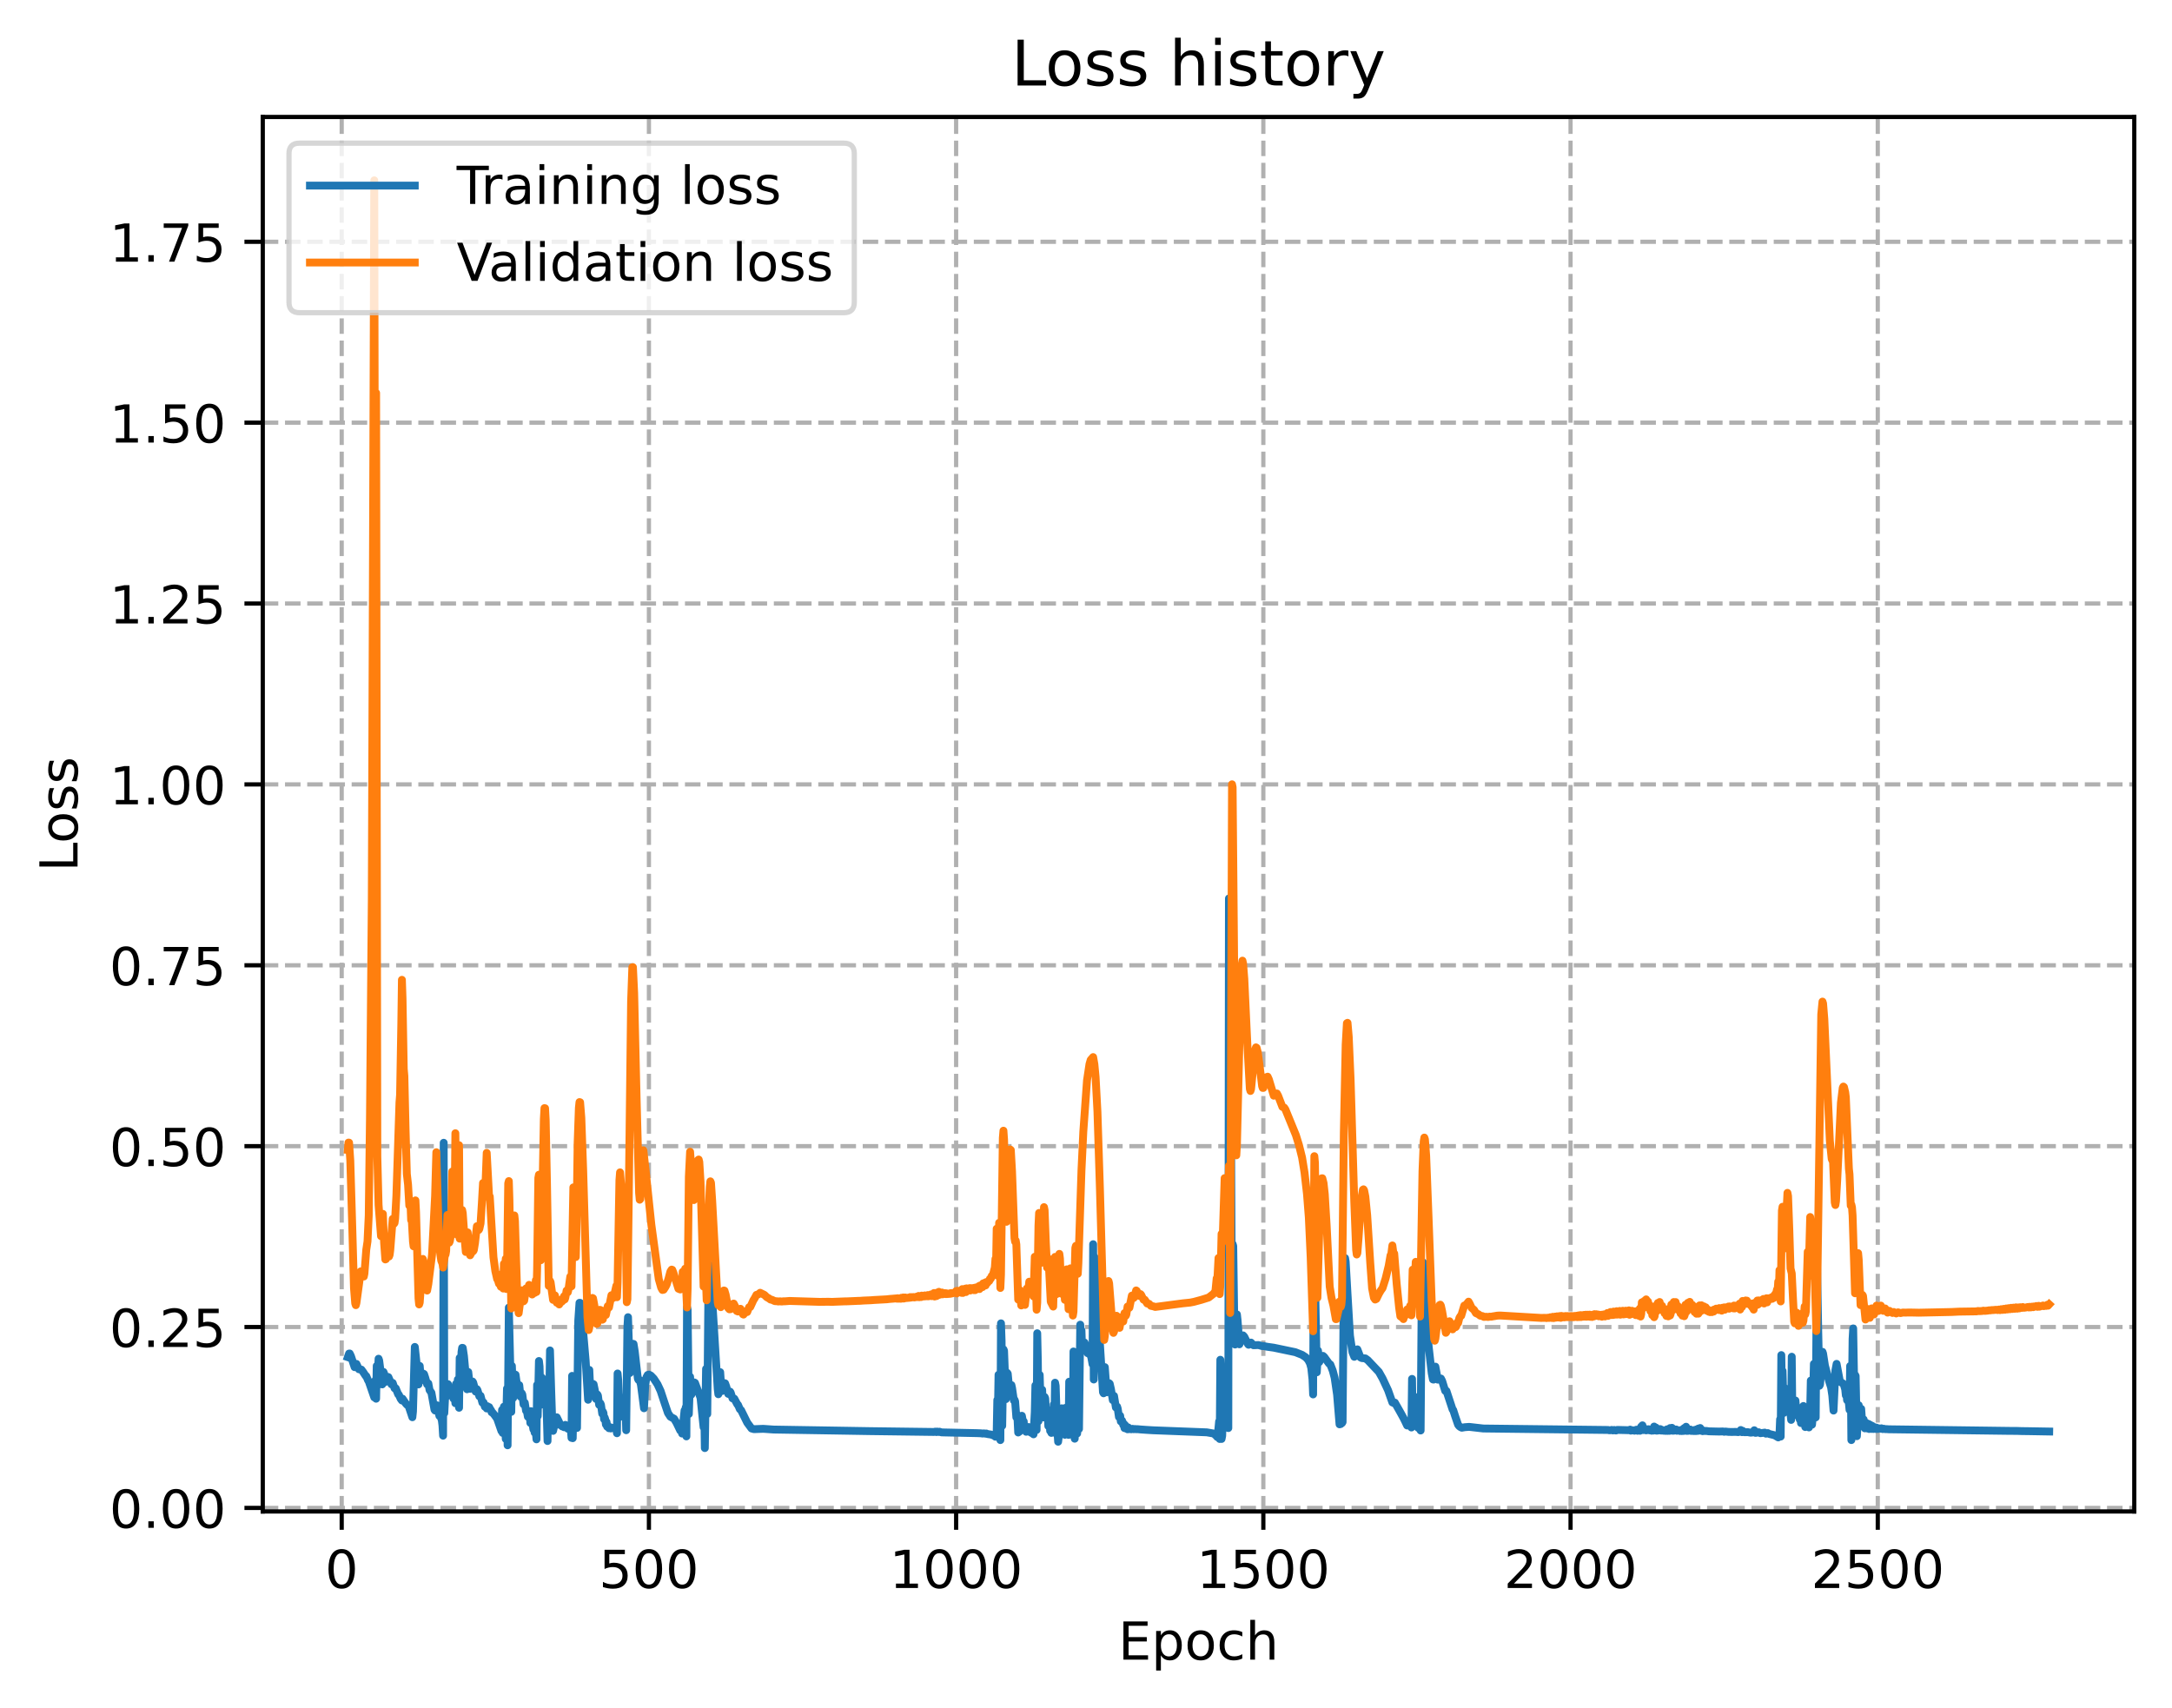<?xml version="1.0" encoding="utf-8" standalone="no"?>
<!DOCTYPE svg PUBLIC "-//W3C//DTD SVG 1.1//EN"
  "http://www.w3.org/Graphics/SVG/1.1/DTD/svg11.dtd">
<!-- Created with matplotlib (https://matplotlib.org/) -->
<svg height="325.986pt" version="1.1" viewBox="0 0 414.464 325.986" width="414.464pt" xmlns="http://www.w3.org/2000/svg" xmlns:xlink="http://www.w3.org/1999/xlink">
 <defs>
  <style type="text/css">
*{stroke-linecap:butt;stroke-linejoin:round;}
  </style>
 </defs>
 <g id="figure_1">
  <g id="patch_1">
   <path d="M 0 325.986 
L 414.464 325.986 
L 414.464 0 
L 0 0 
z
" style="fill:#ffffff;"/>
  </g>
  <g id="axes_1">
   <g id="patch_2">
    <path d="M 50.144 288.43 
L 407.264 288.43 
L 407.264 22.318 
L 50.144 22.318 
z
" style="fill:#ffffff;"/>
   </g>
   <g id="matplotlib.axis_1">
    <g id="xtick_1">
     <g id="line2d_1">
      <path clip-path="url(#pb419e60ade)" d="M 65.204 288.43 
L 65.204 22.318 
" style="fill:none;stroke:#b0b0b0;stroke-dasharray:2.96,1.28;stroke-dashoffset:0;stroke-width:0.8;"/>
     </g>
     <g id="line2d_2">
      <defs>
       <path d="M 0 0 
L 0 3.5 
" id="m4f60da275c" style="stroke:#000000;stroke-width:0.8;"/>
      </defs>
      <g>
       <use style="stroke:#000000;stroke-width:0.8;" x="65.204" xlink:href="#m4f60da275c" y="288.43"/>
      </g>
     </g>
     <g id="text_1">
      <!-- 0 -->
      <defs>
       <path d="M 31.781 66.406 
Q 24.172 66.406 20.328 58.906 
Q 16.5 51.422 16.5 36.375 
Q 16.5 21.391 20.328 13.891 
Q 24.172 6.391 31.781 6.391 
Q 39.453 6.391 43.281 13.891 
Q 47.125 21.391 47.125 36.375 
Q 47.125 51.422 43.281 58.906 
Q 39.453 66.406 31.781 66.406 
z
M 31.781 74.219 
Q 44.047 74.219 50.516 64.516 
Q 56.984 54.828 56.984 36.375 
Q 56.984 17.969 50.516 8.266 
Q 44.047 -1.422 31.781 -1.422 
Q 19.531 -1.422 13.062 8.266 
Q 6.594 17.969 6.594 36.375 
Q 6.594 54.828 13.062 64.516 
Q 19.531 74.219 31.781 74.219 
z
" id="DejaVuSans-48"/>
      </defs>
      <g transform="translate(62.023 303.029)scale(0.1 -0.1)">
       <use xlink:href="#DejaVuSans-48"/>
      </g>
     </g>
    </g>
    <g id="xtick_2">
     <g id="line2d_3">
      <path clip-path="url(#pb419e60ade)" d="M 123.827 288.43 
L 123.827 22.318 
" style="fill:none;stroke:#b0b0b0;stroke-dasharray:2.96,1.28;stroke-dashoffset:0;stroke-width:0.8;"/>
     </g>
     <g id="line2d_4">
      <g>
       <use style="stroke:#000000;stroke-width:0.8;" x="123.827" xlink:href="#m4f60da275c" y="288.43"/>
      </g>
     </g>
     <g id="text_2">
      <!-- 500 -->
      <defs>
       <path d="M 10.797 72.906 
L 49.516 72.906 
L 49.516 64.594 
L 19.828 64.594 
L 19.828 46.734 
Q 21.969 47.469 24.109 47.828 
Q 26.266 48.188 28.422 48.188 
Q 40.625 48.188 47.75 41.5 
Q 54.891 34.812 54.891 23.391 
Q 54.891 11.625 47.562 5.094 
Q 40.234 -1.422 26.906 -1.422 
Q 22.312 -1.422 17.547 -0.641 
Q 12.797 0.141 7.719 1.703 
L 7.719 11.625 
Q 12.109 9.234 16.797 8.062 
Q 21.484 6.891 26.703 6.891 
Q 35.156 6.891 40.078 11.328 
Q 45.016 15.766 45.016 23.391 
Q 45.016 31 40.078 35.438 
Q 35.156 39.891 26.703 39.891 
Q 22.75 39.891 18.812 39.016 
Q 14.891 38.141 10.797 36.281 
z
" id="DejaVuSans-53"/>
      </defs>
      <g transform="translate(114.283 303.029)scale(0.1 -0.1)">
       <use xlink:href="#DejaVuSans-53"/>
       <use x="63.623" xlink:href="#DejaVuSans-48"/>
       <use x="127.246" xlink:href="#DejaVuSans-48"/>
      </g>
     </g>
    </g>
    <g id="xtick_3">
     <g id="line2d_5">
      <path clip-path="url(#pb419e60ade)" d="M 182.45 288.43 
L 182.45 22.318 
" style="fill:none;stroke:#b0b0b0;stroke-dasharray:2.96,1.28;stroke-dashoffset:0;stroke-width:0.8;"/>
     </g>
     <g id="line2d_6">
      <g>
       <use style="stroke:#000000;stroke-width:0.8;" x="182.45" xlink:href="#m4f60da275c" y="288.43"/>
      </g>
     </g>
     <g id="text_3">
      <!-- 1000 -->
      <defs>
       <path d="M 12.406 8.297 
L 28.516 8.297 
L 28.516 63.922 
L 10.984 60.406 
L 10.984 69.391 
L 28.422 72.906 
L 38.281 72.906 
L 38.281 8.297 
L 54.391 8.297 
L 54.391 0 
L 12.406 0 
z
" id="DejaVuSans-49"/>
      </defs>
      <g transform="translate(169.725 303.029)scale(0.1 -0.1)">
       <use xlink:href="#DejaVuSans-49"/>
       <use x="63.623" xlink:href="#DejaVuSans-48"/>
       <use x="127.246" xlink:href="#DejaVuSans-48"/>
       <use x="190.869" xlink:href="#DejaVuSans-48"/>
      </g>
     </g>
    </g>
    <g id="xtick_4">
     <g id="line2d_7">
      <path clip-path="url(#pb419e60ade)" d="M 241.073 288.43 
L 241.073 22.318 
" style="fill:none;stroke:#b0b0b0;stroke-dasharray:2.96,1.28;stroke-dashoffset:0;stroke-width:0.8;"/>
     </g>
     <g id="line2d_8">
      <g>
       <use style="stroke:#000000;stroke-width:0.8;" x="241.073" xlink:href="#m4f60da275c" y="288.43"/>
      </g>
     </g>
     <g id="text_4">
      <!-- 1500 -->
      <g transform="translate(228.348 303.029)scale(0.1 -0.1)">
       <use xlink:href="#DejaVuSans-49"/>
       <use x="63.623" xlink:href="#DejaVuSans-53"/>
       <use x="127.246" xlink:href="#DejaVuSans-48"/>
       <use x="190.869" xlink:href="#DejaVuSans-48"/>
      </g>
     </g>
    </g>
    <g id="xtick_5">
     <g id="line2d_9">
      <path clip-path="url(#pb419e60ade)" d="M 299.696 288.43 
L 299.696 22.318 
" style="fill:none;stroke:#b0b0b0;stroke-dasharray:2.96,1.28;stroke-dashoffset:0;stroke-width:0.8;"/>
     </g>
     <g id="line2d_10">
      <g>
       <use style="stroke:#000000;stroke-width:0.8;" x="299.696" xlink:href="#m4f60da275c" y="288.43"/>
      </g>
     </g>
     <g id="text_5">
      <!-- 2000 -->
      <defs>
       <path d="M 19.188 8.297 
L 53.609 8.297 
L 53.609 0 
L 7.328 0 
L 7.328 8.297 
Q 12.938 14.109 22.625 23.891 
Q 32.328 33.688 34.812 36.531 
Q 39.547 41.844 41.422 45.531 
Q 43.312 49.219 43.312 52.781 
Q 43.312 58.594 39.234 62.25 
Q 35.156 65.922 28.609 65.922 
Q 23.969 65.922 18.812 64.312 
Q 13.672 62.703 7.812 59.422 
L 7.812 69.391 
Q 13.766 71.781 18.938 73 
Q 24.125 74.219 28.422 74.219 
Q 39.75 74.219 46.484 68.547 
Q 53.219 62.891 53.219 53.422 
Q 53.219 48.922 51.531 44.891 
Q 49.859 40.875 45.406 35.406 
Q 44.188 33.984 37.641 27.219 
Q 31.109 20.453 19.188 8.297 
z
" id="DejaVuSans-50"/>
      </defs>
      <g transform="translate(286.971 303.029)scale(0.1 -0.1)">
       <use xlink:href="#DejaVuSans-50"/>
       <use x="63.623" xlink:href="#DejaVuSans-48"/>
       <use x="127.246" xlink:href="#DejaVuSans-48"/>
       <use x="190.869" xlink:href="#DejaVuSans-48"/>
      </g>
     </g>
    </g>
    <g id="xtick_6">
     <g id="line2d_11">
      <path clip-path="url(#pb419e60ade)" d="M 358.319 288.43 
L 358.319 22.318 
" style="fill:none;stroke:#b0b0b0;stroke-dasharray:2.96,1.28;stroke-dashoffset:0;stroke-width:0.8;"/>
     </g>
     <g id="line2d_12">
      <g>
       <use style="stroke:#000000;stroke-width:0.8;" x="358.319" xlink:href="#m4f60da275c" y="288.43"/>
      </g>
     </g>
     <g id="text_6">
      <!-- 2500 -->
      <g transform="translate(345.594 303.029)scale(0.1 -0.1)">
       <use xlink:href="#DejaVuSans-50"/>
       <use x="63.623" xlink:href="#DejaVuSans-53"/>
       <use x="127.246" xlink:href="#DejaVuSans-48"/>
       <use x="190.869" xlink:href="#DejaVuSans-48"/>
      </g>
     </g>
    </g>
    <g id="text_7">
     <!-- Epoch -->
     <defs>
      <path d="M 9.812 72.906 
L 55.906 72.906 
L 55.906 64.594 
L 19.672 64.594 
L 19.672 43.016 
L 54.391 43.016 
L 54.391 34.719 
L 19.672 34.719 
L 19.672 8.297 
L 56.781 8.297 
L 56.781 0 
L 9.812 0 
z
" id="DejaVuSans-69"/>
      <path d="M 18.109 8.203 
L 18.109 -20.797 
L 9.078 -20.797 
L 9.078 54.688 
L 18.109 54.688 
L 18.109 46.391 
Q 20.953 51.266 25.266 53.625 
Q 29.594 56 35.594 56 
Q 45.562 56 51.781 48.094 
Q 58.016 40.188 58.016 27.297 
Q 58.016 14.406 51.781 6.484 
Q 45.562 -1.422 35.594 -1.422 
Q 29.594 -1.422 25.266 0.953 
Q 20.953 3.328 18.109 8.203 
z
M 48.688 27.297 
Q 48.688 37.203 44.609 42.844 
Q 40.531 48.484 33.406 48.484 
Q 26.266 48.484 22.188 42.844 
Q 18.109 37.203 18.109 27.297 
Q 18.109 17.391 22.188 11.75 
Q 26.266 6.109 33.406 6.109 
Q 40.531 6.109 44.609 11.75 
Q 48.688 17.391 48.688 27.297 
z
" id="DejaVuSans-112"/>
      <path d="M 30.609 48.391 
Q 23.391 48.391 19.188 42.75 
Q 14.984 37.109 14.984 27.297 
Q 14.984 17.484 19.156 11.844 
Q 23.344 6.203 30.609 6.203 
Q 37.797 6.203 41.984 11.859 
Q 46.188 17.531 46.188 27.297 
Q 46.188 37.016 41.984 42.703 
Q 37.797 48.391 30.609 48.391 
z
M 30.609 56 
Q 42.328 56 49.016 48.375 
Q 55.719 40.766 55.719 27.297 
Q 55.719 13.875 49.016 6.219 
Q 42.328 -1.422 30.609 -1.422 
Q 18.844 -1.422 12.172 6.219 
Q 5.516 13.875 5.516 27.297 
Q 5.516 40.766 12.172 48.375 
Q 18.844 56 30.609 56 
z
" id="DejaVuSans-111"/>
      <path d="M 48.781 52.594 
L 48.781 44.188 
Q 44.969 46.297 41.141 47.344 
Q 37.312 48.391 33.406 48.391 
Q 24.656 48.391 19.812 42.844 
Q 14.984 37.312 14.984 27.297 
Q 14.984 17.281 19.812 11.734 
Q 24.656 6.203 33.406 6.203 
Q 37.312 6.203 41.141 7.25 
Q 44.969 8.297 48.781 10.406 
L 48.781 2.094 
Q 45.016 0.344 40.984 -0.531 
Q 36.969 -1.422 32.422 -1.422 
Q 20.062 -1.422 12.781 6.344 
Q 5.516 14.109 5.516 27.297 
Q 5.516 40.672 12.859 48.328 
Q 20.219 56 33.016 56 
Q 37.156 56 41.109 55.141 
Q 45.062 54.297 48.781 52.594 
z
" id="DejaVuSans-99"/>
      <path d="M 54.891 33.016 
L 54.891 0 
L 45.906 0 
L 45.906 32.719 
Q 45.906 40.484 42.875 44.328 
Q 39.844 48.188 33.797 48.188 
Q 26.516 48.188 22.312 43.547 
Q 18.109 38.922 18.109 30.906 
L 18.109 0 
L 9.078 0 
L 9.078 75.984 
L 18.109 75.984 
L 18.109 46.188 
Q 21.344 51.125 25.703 53.562 
Q 30.078 56 35.797 56 
Q 45.219 56 50.047 50.172 
Q 54.891 44.344 54.891 33.016 
z
" id="DejaVuSans-104"/>
     </defs>
     <g transform="translate(213.393 316.707)scale(0.1 -0.1)">
      <use xlink:href="#DejaVuSans-69"/>
      <use x="63.184" xlink:href="#DejaVuSans-112"/>
      <use x="126.66" xlink:href="#DejaVuSans-111"/>
      <use x="187.842" xlink:href="#DejaVuSans-99"/>
      <use x="242.822" xlink:href="#DejaVuSans-104"/>
     </g>
    </g>
   </g>
   <g id="matplotlib.axis_2">
    <g id="ytick_1">
     <g id="line2d_13">
      <path clip-path="url(#pb419e60ade)" d="M 50.144 287.752 
L 407.264 287.752 
" style="fill:none;stroke:#b0b0b0;stroke-dasharray:2.96,1.28;stroke-dashoffset:0;stroke-width:0.8;"/>
     </g>
     <g id="line2d_14">
      <defs>
       <path d="M 0 0 
L -3.5 0 
" id="mdf6cc963c2" style="stroke:#000000;stroke-width:0.8;"/>
      </defs>
      <g>
       <use style="stroke:#000000;stroke-width:0.8;" x="50.144" xlink:href="#mdf6cc963c2" y="287.752"/>
      </g>
     </g>
     <g id="text_8">
      <!-- 0.00 -->
      <defs>
       <path d="M 10.688 12.406 
L 21 12.406 
L 21 0 
L 10.688 0 
z
" id="DejaVuSans-46"/>
      </defs>
      <g transform="translate(20.878 291.551)scale(0.1 -0.1)">
       <use xlink:href="#DejaVuSans-48"/>
       <use x="63.623" xlink:href="#DejaVuSans-46"/>
       <use x="95.41" xlink:href="#DejaVuSans-48"/>
       <use x="159.033" xlink:href="#DejaVuSans-48"/>
      </g>
     </g>
    </g>
    <g id="ytick_2">
     <g id="line2d_15">
      <path clip-path="url(#pb419e60ade)" d="M 50.144 253.235 
L 407.264 253.235 
" style="fill:none;stroke:#b0b0b0;stroke-dasharray:2.96,1.28;stroke-dashoffset:0;stroke-width:0.8;"/>
     </g>
     <g id="line2d_16">
      <g>
       <use style="stroke:#000000;stroke-width:0.8;" x="50.144" xlink:href="#mdf6cc963c2" y="253.235"/>
      </g>
     </g>
     <g id="text_9">
      <!-- 0.25 -->
      <g transform="translate(20.878 257.034)scale(0.1 -0.1)">
       <use xlink:href="#DejaVuSans-48"/>
       <use x="63.623" xlink:href="#DejaVuSans-46"/>
       <use x="95.41" xlink:href="#DejaVuSans-50"/>
       <use x="159.033" xlink:href="#DejaVuSans-53"/>
      </g>
     </g>
    </g>
    <g id="ytick_3">
     <g id="line2d_17">
      <path clip-path="url(#pb419e60ade)" d="M 50.144 218.719 
L 407.264 218.719 
" style="fill:none;stroke:#b0b0b0;stroke-dasharray:2.96,1.28;stroke-dashoffset:0;stroke-width:0.8;"/>
     </g>
     <g id="line2d_18">
      <g>
       <use style="stroke:#000000;stroke-width:0.8;" x="50.144" xlink:href="#mdf6cc963c2" y="218.719"/>
      </g>
     </g>
     <g id="text_10">
      <!-- 0.50 -->
      <g transform="translate(20.878 222.518)scale(0.1 -0.1)">
       <use xlink:href="#DejaVuSans-48"/>
       <use x="63.623" xlink:href="#DejaVuSans-46"/>
       <use x="95.41" xlink:href="#DejaVuSans-53"/>
       <use x="159.033" xlink:href="#DejaVuSans-48"/>
      </g>
     </g>
    </g>
    <g id="ytick_4">
     <g id="line2d_19">
      <path clip-path="url(#pb419e60ade)" d="M 50.144 184.202 
L 407.264 184.202 
" style="fill:none;stroke:#b0b0b0;stroke-dasharray:2.96,1.28;stroke-dashoffset:0;stroke-width:0.8;"/>
     </g>
     <g id="line2d_20">
      <g>
       <use style="stroke:#000000;stroke-width:0.8;" x="50.144" xlink:href="#mdf6cc963c2" y="184.202"/>
      </g>
     </g>
     <g id="text_11">
      <!-- 0.75 -->
      <defs>
       <path d="M 8.203 72.906 
L 55.078 72.906 
L 55.078 68.703 
L 28.609 0 
L 18.312 0 
L 43.219 64.594 
L 8.203 64.594 
z
" id="DejaVuSans-55"/>
      </defs>
      <g transform="translate(20.878 188.002)scale(0.1 -0.1)">
       <use xlink:href="#DejaVuSans-48"/>
       <use x="63.623" xlink:href="#DejaVuSans-46"/>
       <use x="95.41" xlink:href="#DejaVuSans-55"/>
       <use x="159.033" xlink:href="#DejaVuSans-53"/>
      </g>
     </g>
    </g>
    <g id="ytick_5">
     <g id="line2d_21">
      <path clip-path="url(#pb419e60ade)" d="M 50.144 149.686 
L 407.264 149.686 
" style="fill:none;stroke:#b0b0b0;stroke-dasharray:2.96,1.28;stroke-dashoffset:0;stroke-width:0.8;"/>
     </g>
     <g id="line2d_22">
      <g>
       <use style="stroke:#000000;stroke-width:0.8;" x="50.144" xlink:href="#mdf6cc963c2" y="149.686"/>
      </g>
     </g>
     <g id="text_12">
      <!-- 1.00 -->
      <g transform="translate(20.878 153.485)scale(0.1 -0.1)">
       <use xlink:href="#DejaVuSans-49"/>
       <use x="63.623" xlink:href="#DejaVuSans-46"/>
       <use x="95.41" xlink:href="#DejaVuSans-48"/>
       <use x="159.033" xlink:href="#DejaVuSans-48"/>
      </g>
     </g>
    </g>
    <g id="ytick_6">
     <g id="line2d_23">
      <path clip-path="url(#pb419e60ade)" d="M 50.144 115.17 
L 407.264 115.17 
" style="fill:none;stroke:#b0b0b0;stroke-dasharray:2.96,1.28;stroke-dashoffset:0;stroke-width:0.8;"/>
     </g>
     <g id="line2d_24">
      <g>
       <use style="stroke:#000000;stroke-width:0.8;" x="50.144" xlink:href="#mdf6cc963c2" y="115.17"/>
      </g>
     </g>
     <g id="text_13">
      <!-- 1.25 -->
      <g transform="translate(20.878 118.969)scale(0.1 -0.1)">
       <use xlink:href="#DejaVuSans-49"/>
       <use x="63.623" xlink:href="#DejaVuSans-46"/>
       <use x="95.41" xlink:href="#DejaVuSans-50"/>
       <use x="159.033" xlink:href="#DejaVuSans-53"/>
      </g>
     </g>
    </g>
    <g id="ytick_7">
     <g id="line2d_25">
      <path clip-path="url(#pb419e60ade)" d="M 50.144 80.653 
L 407.264 80.653 
" style="fill:none;stroke:#b0b0b0;stroke-dasharray:2.96,1.28;stroke-dashoffset:0;stroke-width:0.8;"/>
     </g>
     <g id="line2d_26">
      <g>
       <use style="stroke:#000000;stroke-width:0.8;" x="50.144" xlink:href="#mdf6cc963c2" y="80.653"/>
      </g>
     </g>
     <g id="text_14">
      <!-- 1.50 -->
      <g transform="translate(20.878 84.453)scale(0.1 -0.1)">
       <use xlink:href="#DejaVuSans-49"/>
       <use x="63.623" xlink:href="#DejaVuSans-46"/>
       <use x="95.41" xlink:href="#DejaVuSans-53"/>
       <use x="159.033" xlink:href="#DejaVuSans-48"/>
      </g>
     </g>
    </g>
    <g id="ytick_8">
     <g id="line2d_27">
      <path clip-path="url(#pb419e60ade)" d="M 50.144 46.137 
L 407.264 46.137 
" style="fill:none;stroke:#b0b0b0;stroke-dasharray:2.96,1.28;stroke-dashoffset:0;stroke-width:0.8;"/>
     </g>
     <g id="line2d_28">
      <g>
       <use style="stroke:#000000;stroke-width:0.8;" x="50.144" xlink:href="#mdf6cc963c2" y="46.137"/>
      </g>
     </g>
     <g id="text_15">
      <!-- 1.75 -->
      <g transform="translate(20.878 49.936)scale(0.1 -0.1)">
       <use xlink:href="#DejaVuSans-49"/>
       <use x="63.623" xlink:href="#DejaVuSans-46"/>
       <use x="95.41" xlink:href="#DejaVuSans-55"/>
       <use x="159.033" xlink:href="#DejaVuSans-53"/>
      </g>
     </g>
    </g>
    <g id="text_16">
     <!-- Loss -->
     <defs>
      <path d="M 9.812 72.906 
L 19.672 72.906 
L 19.672 8.297 
L 55.172 8.297 
L 55.172 0 
L 9.812 0 
z
" id="DejaVuSans-76"/>
      <path d="M 44.281 53.078 
L 44.281 44.578 
Q 40.484 46.531 36.375 47.5 
Q 32.281 48.484 27.875 48.484 
Q 21.188 48.484 17.844 46.438 
Q 14.5 44.391 14.5 40.281 
Q 14.5 37.156 16.891 35.375 
Q 19.281 33.594 26.516 31.984 
L 29.594 31.297 
Q 39.156 29.25 43.188 25.516 
Q 47.219 21.781 47.219 15.094 
Q 47.219 7.469 41.188 3.016 
Q 35.156 -1.422 24.609 -1.422 
Q 20.219 -1.422 15.453 -0.562 
Q 10.688 0.297 5.422 2 
L 5.422 11.281 
Q 10.406 8.688 15.234 7.391 
Q 20.062 6.109 24.812 6.109 
Q 31.156 6.109 34.562 8.281 
Q 37.984 10.453 37.984 14.406 
Q 37.984 18.062 35.516 20.016 
Q 33.062 21.969 24.703 23.781 
L 21.578 24.516 
Q 13.234 26.266 9.516 29.906 
Q 5.812 33.547 5.812 39.891 
Q 5.812 47.609 11.281 51.797 
Q 16.75 56 26.812 56 
Q 31.781 56 36.172 55.266 
Q 40.578 54.547 44.281 53.078 
z
" id="DejaVuSans-115"/>
     </defs>
     <g transform="translate(14.798 166.341)rotate(-90)scale(0.1 -0.1)">
      <use xlink:href="#DejaVuSans-76"/>
      <use x="53.963" xlink:href="#DejaVuSans-111"/>
      <use x="115.145" xlink:href="#DejaVuSans-115"/>
      <use x="167.244" xlink:href="#DejaVuSans-115"/>
     </g>
    </g>
   </g>
   <g id="line2d_29">
    <path clip-path="url(#pb419e60ade)" d="M 66.376 258.985 
L 66.611 258.297 
L 66.728 258.287 
L 66.963 258.775 
L 67.666 260.893 
L 67.783 260.802 
L 68.018 260.272 
L 68.487 261.289 
L 68.956 261.356 
L 69.308 261.837 
L 69.777 262.551 
L 69.894 262.601 
L 70.246 263.438 
L 70.363 263.588 
L 71.418 266.662 
L 71.535 266.18 
L 71.653 263.364 
L 71.77 266.915 
L 71.887 260.646 
L 72.004 264.438 
L 72.239 259.284 
L 72.356 259.616 
L 72.942 264.182 
L 73.177 261.804 
L 73.294 262.085 
L 73.528 263.72 
L 73.997 262.746 
L 74.115 262.791 
L 74.349 263.332 
L 74.701 264.17 
L 74.935 263.899 
L 75.287 264.918 
L 75.522 264.931 
L 75.756 265.519 
L 75.991 266.095 
L 76.108 266.159 
L 76.46 266.94 
L 76.694 267.253 
L 76.811 266.908 
L 77.398 267.78 
L 77.632 268.047 
L 77.984 268.333 
L 78.687 270.447 
L 78.805 269.345 
L 79.156 257.031 
L 79.508 260.295 
L 79.86 264.188 
L 79.977 263.258 
L 80.094 260.657 
L 80.329 263.415 
L 80.798 262.13 
L 80.915 262.212 
L 81.149 262.923 
L 81.501 264.167 
L 81.618 263.934 
L 81.736 264.002 
L 81.97 265.263 
L 82.322 265.772 
L 82.908 269.009 
L 83.025 269.168 
L 83.26 268.841 
L 83.377 268.165 
L 83.846 270.203 
L 84.081 270.312 
L 84.315 271.071 
L 84.432 272.029 
L 84.55 273.969 
L 84.667 218.073 
L 84.784 269.668 
L 85.019 265.026 
L 85.253 266.465 
L 85.488 264.137 
L 85.605 265.934 
L 85.722 265.799 
L 85.957 264.849 
L 86.191 266.332 
L 86.426 265.738 
L 86.543 266.914 
L 86.66 266.139 
L 86.777 266.298 
L 86.895 267.778 
L 87.012 264.09 
L 87.129 266.008 
L 87.364 263.244 
L 87.598 268.643 
L 87.715 259.127 
L 87.833 264.444 
L 88.067 257.992 
L 88.184 257.206 
L 88.302 257.216 
L 88.536 258.779 
L 89.122 265.113 
L 89.357 261.816 
L 89.708 265.027 
L 90.177 263.634 
L 90.295 263.818 
L 90.764 265.556 
L 90.998 265.087 
L 91.115 265.277 
L 91.467 266.448 
L 91.702 266.358 
L 91.936 267.242 
L 92.053 267.671 
L 92.171 267.53 
L 92.288 267.658 
L 92.522 268.442 
L 92.64 268.254 
L 92.874 268.776 
L 92.991 268.337 
L 93.109 268.69 
L 93.343 268.513 
L 93.578 268.993 
L 93.695 269.108 
L 93.812 269.504 
L 93.929 269.496 
L 94.398 270.062 
L 94.867 270.725 
L 95.688 273.083 
L 95.805 269.051 
L 95.923 273.446 
L 96.157 268.429 
L 96.274 269.591 
L 96.509 274.593 
L 96.743 264.975 
L 96.86 275.804 
L 97.095 249.52 
L 97.329 259.008 
L 97.564 269.423 
L 97.681 260.654 
L 97.916 266.784 
L 98.267 262.281 
L 98.385 262.335 
L 98.619 264.042 
L 98.854 265.834 
L 99.088 264.32 
L 99.323 266.519 
L 99.557 265.878 
L 99.674 266.116 
L 99.909 267.992 
L 100.026 267.976 
L 100.143 267.688 
L 100.378 269.209 
L 100.495 269.051 
L 100.73 270.357 
L 100.847 269.717 
L 100.964 270.565 
L 101.081 269.788 
L 101.199 271.535 
L 101.316 269.287 
L 101.433 271.568 
L 101.55 271.389 
L 101.785 272.776 
L 101.902 272.464 
L 102.019 273.384 
L 102.254 273.351 
L 102.371 274.668 
L 102.488 264.284 
L 102.606 270.238 
L 102.84 259.716 
L 102.957 260.752 
L 103.192 268.079 
L 103.309 262.938 
L 103.426 262.908 
L 103.661 266.417 
L 104.012 265.177 
L 104.13 265.478 
L 104.247 266.752 
L 104.481 274.988 
L 104.599 264.719 
L 104.716 272.67 
L 104.95 257.7 
L 105.185 265.466 
L 105.419 272.575 
L 105.537 273.051 
L 105.771 272.067 
L 106.006 270.701 
L 106.24 270.454 
L 106.592 271.167 
L 106.944 271.966 
L 107.061 271.946 
L 107.295 272.213 
L 107.53 272.157 
L 107.647 272.356 
L 107.882 271.907 
L 108.116 272.376 
L 108.351 272.638 
L 108.468 272.551 
L 108.937 272.756 
L 109.054 274.387 
L 109.171 262.555 
L 109.289 274.447 
L 109.523 262.846 
L 109.64 264.441 
L 109.758 269.378 
L 109.992 263.878 
L 110.109 272.493 
L 110.344 251.99 
L 110.578 248.614 
L 110.696 248.619 
L 110.93 250.102 
L 111.751 259.589 
L 112.22 267.114 
L 112.454 261.414 
L 112.689 266.455 
L 112.806 266.04 
L 113.04 264.366 
L 113.158 264.089 
L 113.275 264.157 
L 113.509 265.289 
L 113.744 266.959 
L 113.861 266.869 
L 113.978 266.1 
L 114.096 266.303 
L 114.33 268.083 
L 114.565 267.789 
L 114.682 268.079 
L 114.916 269.774 
L 115.034 269.379 
L 115.151 269.627 
L 115.268 270.822 
L 115.385 270.507 
L 115.503 270.87 
L 115.62 271.843 
L 115.737 271.349 
L 115.854 272.247 
L 115.972 271.995 
L 116.206 272.545 
L 116.323 272.413 
L 116.558 272.589 
L 116.675 272.427 
L 117.613 272.669 
L 117.73 273.502 
L 117.848 262.098 
L 117.965 263.303 
L 118.199 270.437 
L 118.317 266.982 
L 118.551 267.607 
L 118.785 266.746 
L 118.903 266.759 
L 119.02 267.061 
L 119.137 267.794 
L 119.254 269.554 
L 119.372 268.947 
L 119.489 272.928 
L 119.723 253.169 
L 119.841 251.355 
L 120.192 262.009 
L 120.427 259.707 
L 120.779 256.435 
L 120.896 256.46 
L 121.13 257.924 
L 121.717 263.093 
L 121.834 263.326 
L 122.068 263.344 
L 122.303 264.248 
L 122.889 268.737 
L 123.124 264.343 
L 123.358 262.803 
L 123.593 262.381 
L 123.827 262.32 
L 124.179 262.485 
L 124.765 263.095 
L 125.469 264.171 
L 126.055 265.426 
L 126.758 267.557 
L 127.462 269.64 
L 127.931 270.352 
L 128.282 270.547 
L 128.634 270.735 
L 129.103 271.523 
L 129.807 272.989 
L 129.924 273.077 
L 130.041 272.507 
L 130.158 273.564 
L 130.627 269.145 
L 130.745 269.674 
L 130.862 268.541 
L 130.979 274.107 
L 131.096 249.432 
L 131.214 249.922 
L 131.448 269.834 
L 131.683 262.718 
L 131.917 266.14 
L 132.152 265.236 
L 132.503 263.808 
L 132.621 263.887 
L 133.676 266.74 
L 134.027 270.164 
L 134.262 272.36 
L 134.379 268.097 
L 134.496 276.334 
L 134.731 261.215 
L 134.965 269.834 
L 135.2 243.89 
L 135.317 241.463 
L 135.434 241.408 
L 135.669 244.193 
L 136.959 265.078 
L 137.076 266.061 
L 137.193 264.976 
L 137.428 261.843 
L 137.662 265.279 
L 137.779 265.446 
L 138.248 263.937 
L 138.366 263.977 
L 138.6 264.632 
L 138.952 265.983 
L 139.069 266.02 
L 139.304 265.557 
L 139.421 265.728 
L 139.773 266.844 
L 140.124 266.914 
L 140.711 268.008 
L 140.828 268.085 
L 141.18 268.91 
L 141.414 269.103 
L 142.586 271.477 
L 143.407 272.592 
L 143.876 272.725 
L 145.635 272.658 
L 147.628 272.798 
L 165.918 273.099 
L 178.229 273.259 
L 178.464 273.197 
L 178.698 273.281 
L 178.816 273.189 
L 179.167 273.262 
L 179.285 273.21 
L 179.636 273.334 
L 180.222 273.352 
L 186.319 273.483 
L 186.788 273.499 
L 187.257 273.521 
L 187.492 273.568 
L 187.726 273.524 
L 188.078 273.591 
L 188.195 273.547 
L 188.43 273.654 
L 189.133 273.761 
L 189.719 273.973 
L 189.954 274.17 
L 190.071 274.072 
L 190.188 273.331 
L 190.306 267.151 
L 190.423 269.493 
L 190.54 262.339 
L 190.657 267.901 
L 190.775 265.966 
L 190.892 274.81 
L 191.009 252.528 
L 191.126 255.878 
L 191.244 272.089 
L 191.478 257.487 
L 191.595 257.744 
L 191.947 266.99 
L 192.182 261.974 
L 192.299 262.14 
L 192.651 265.834 
L 192.768 265.409 
L 193.002 264.313 
L 193.12 264.845 
L 193.471 267.251 
L 193.589 267.11 
L 193.706 267.427 
L 193.94 270.47 
L 194.058 269.901 
L 194.175 270.97 
L 194.292 273.361 
L 194.409 271.589 
L 194.527 273.2 
L 194.644 271.014 
L 194.761 272.044 
L 194.995 270.168 
L 195.113 270.81 
L 195.23 272.263 
L 195.347 271.243 
L 195.464 272.91 
L 195.699 272.529 
L 195.816 273.225 
L 196.051 272.635 
L 196.168 273.043 
L 196.285 272.319 
L 196.402 272.964 
L 196.52 272.767 
L 196.637 273.336 
L 196.754 272.783 
L 196.871 273.465 
L 196.989 273.175 
L 197.223 273.706 
L 197.458 269.452 
L 197.575 264.379 
L 197.809 272.875 
L 197.927 254.424 
L 198.044 259.832 
L 198.161 271.212 
L 198.396 262.363 
L 198.63 270.259 
L 198.747 268.183 
L 198.865 265.203 
L 199.099 270.494 
L 199.334 266.575 
L 199.451 266.837 
L 199.685 270.624 
L 199.803 268.973 
L 199.92 269.327 
L 200.037 272.131 
L 200.154 270.845 
L 200.272 271.036 
L 200.389 273.054 
L 200.506 273 
L 200.623 273.438 
L 200.858 272.73 
L 200.975 273.391 
L 201.092 267.995 
L 201.21 271.071 
L 201.327 263.859 
L 201.444 264.451 
L 201.679 271.706 
L 201.913 275.123 
L 202.03 274.237 
L 202.265 268.811 
L 202.382 270.064 
L 202.499 273.308 
L 202.616 268.74 
L 202.734 273.556 
L 202.968 271.928 
L 203.203 273.803 
L 203.32 268.662 
L 203.437 273.442 
L 203.672 269.913 
L 203.906 273.818 
L 204.023 263.667 
L 204.141 273.511 
L 204.258 271.731 
L 204.375 267.738 
L 204.492 268 
L 204.727 273.89 
L 204.844 257.9 
L 204.961 260.448 
L 205.079 274.543 
L 205.313 269.355 
L 205.43 270.152 
L 205.548 273.552 
L 205.782 267.525 
L 205.899 272.69 
L 206.134 252.782 
L 206.251 256.533 
L 206.368 253.888 
L 206.486 257.376 
L 206.603 256.173 
L 206.837 257.422 
L 206.955 256.192 
L 207.072 256.491 
L 207.189 257.616 
L 207.306 257.648 
L 207.424 257.31 
L 207.541 258.225 
L 207.775 257.827 
L 208.244 259.013 
L 208.479 260.33 
L 208.596 237.429 
L 208.713 263.246 
L 208.831 239.849 
L 210.472 265.67 
L 210.589 265.878 
L 210.824 260.885 
L 211.175 265.684 
L 211.644 263.949 
L 211.762 264.062 
L 211.996 265.091 
L 212.348 267.19 
L 212.582 266.375 
L 212.934 268.589 
L 213.051 268.46 
L 213.169 268.424 
L 213.286 268.812 
L 213.52 270.407 
L 213.638 270.118 
L 213.755 270.168 
L 213.872 271.245 
L 213.989 271.237 
L 214.107 271.087 
L 214.341 271.93 
L 214.458 271.69 
L 214.576 272.522 
L 214.693 271.954 
L 214.81 272.59 
L 214.927 272.394 
L 215.045 272.443 
L 215.162 272.748 
L 215.279 272.383 
L 215.396 272.728 
L 215.748 272.693 
L 215.865 272.745 
L 216.1 272.654 
L 216.334 272.732 
L 216.569 272.691 
L 216.803 272.739 
L 217.038 272.721 
L 217.624 272.78 
L 218.562 272.847 
L 219.969 272.935 
L 230.287 273.331 
L 231.576 273.555 
L 231.811 273.705 
L 231.928 273.867 
L 232.045 273.833 
L 232.28 274.228 
L 232.397 273.696 
L 232.631 271.235 
L 232.749 274.597 
L 232.866 259.48 
L 232.983 261.76 
L 233.1 274.593 
L 233.218 273.999 
L 233.452 267.128 
L 233.687 272.078 
L 233.804 267.323 
L 233.921 270.716 
L 234.273 266.512 
L 234.39 272.517 
L 234.507 171.444 
L 234.625 249.479 
L 234.742 204.167 
L 234.859 205.83 
L 235.094 254.366 
L 235.211 237.402 
L 235.328 237.773 
L 235.563 255.014 
L 235.68 256.573 
L 236.032 250.827 
L 236.149 251.868 
L 236.501 256.531 
L 237.204 254.827 
L 237.439 255.087 
L 238.142 256.507 
L 238.259 256.618 
L 238.377 256.572 
L 238.728 256.205 
L 238.963 256.464 
L 239.197 256.712 
L 240.135 256.67 
L 240.839 256.872 
L 241.19 256.878 
L 241.777 256.994 
L 243.066 257.176 
L 247.17 258.034 
L 248.46 258.543 
L 249.163 259.002 
L 249.632 259.511 
L 249.984 260.184 
L 250.218 261.051 
L 250.453 263.23 
L 250.57 266.096 
L 250.687 240.994 
L 250.805 247.964 
L 250.922 243.723 
L 251.274 261.874 
L 251.508 257.741 
L 251.743 259.927 
L 251.977 259.383 
L 252.212 258.851 
L 252.446 258.736 
L 252.681 258.935 
L 253.619 260.226 
L 253.853 260.379 
L 254.322 261.582 
L 254.674 262.905 
L 255.143 266.146 
L 255.494 270.402 
L 255.612 271.805 
L 255.729 271.302 
L 255.846 271.745 
L 255.963 271.393 
L 256.081 271.561 
L 256.198 271.369 
L 256.432 243.845 
L 256.667 240.079 
L 256.784 240.764 
L 257.136 246.938 
L 257.605 254.88 
L 258.074 258.041 
L 258.426 258.914 
L 258.543 258.819 
L 259.012 257.492 
L 259.246 258.095 
L 259.598 259.028 
L 259.833 259.155 
L 260.536 259.223 
L 261.005 259.564 
L 263.115 261.794 
L 263.819 263.045 
L 264.874 265.305 
L 265.695 267.625 
L 265.812 267.625 
L 265.929 267.738 
L 266.164 267.654 
L 266.985 269.096 
L 267.336 269.724 
L 267.805 270.578 
L 268.157 271.28 
L 268.509 272.024 
L 268.861 271.86 
L 269.212 272 
L 269.33 272.405 
L 269.447 263.132 
L 269.564 271.375 
L 269.681 268.637 
L 269.799 270.494 
L 269.916 266.517 
L 270.033 266.883 
L 270.15 270.297 
L 270.268 269.87 
L 270.385 269.888 
L 270.619 272.481 
L 270.736 270.701 
L 271.088 272.981 
L 271.323 243.743 
L 271.557 240.908 
L 271.674 241.653 
L 272.026 247.263 
L 272.612 256.873 
L 273.199 262.037 
L 273.433 263.234 
L 273.55 263.266 
L 273.902 260.792 
L 274.371 263.277 
L 274.957 263.061 
L 275.192 263.52 
L 275.778 265.425 
L 276.013 265.427 
L 277.185 268.974 
L 277.302 269.077 
L 277.654 270.181 
L 278.24 271.893 
L 278.475 272.168 
L 278.709 272.342 
L 278.944 272.449 
L 279.53 272.347 
L 280.351 272.288 
L 283.047 272.598 
L 306.848 272.879 
L 307.083 272.935 
L 307.317 272.931 
L 307.552 272.868 
L 307.786 272.962 
L 308.021 272.878 
L 308.255 272.964 
L 308.372 272.98 
L 308.607 272.865 
L 310.835 272.923 
L 311.069 272.815 
L 311.186 273.008 
L 311.538 272.93 
L 311.89 273.018 
L 312.242 272.835 
L 312.476 273.029 
L 312.828 272.666 
L 312.945 273.03 
L 313.18 272.229 
L 313.297 272.522 
L 313.414 271.993 
L 313.531 272.903 
L 313.649 272.683 
L 313.883 272.896 
L 314 272.807 
L 314.118 272.951 
L 314.235 272.736 
L 314.469 272.907 
L 314.587 272.735 
L 314.821 272.95 
L 314.938 272.791 
L 315.173 273.02 
L 315.407 272.662 
L 315.525 272.994 
L 315.642 272.223 
L 315.876 272.474 
L 315.993 272.421 
L 316.111 273.015 
L 316.228 272.702 
L 316.345 272.994 
L 316.462 272.763 
L 316.697 272.87 
L 316.814 272.713 
L 316.931 272.992 
L 317.049 272.825 
L 317.166 273.004 
L 317.4 272.931 
L 317.518 273.033 
L 317.752 272.925 
L 317.869 273.053 
L 318.104 272.758 
L 318.221 273.055 
L 318.456 272.674 
L 318.573 273.048 
L 318.69 272.514 
L 318.925 272.696 
L 319.042 272.467 
L 319.159 273.025 
L 319.276 272.725 
L 319.394 273.018 
L 319.511 272.757 
L 319.745 272.897 
L 319.863 272.794 
L 319.98 273.031 
L 320.097 272.894 
L 320.332 273.015 
L 320.449 272.97 
L 320.566 273.073 
L 320.801 272.881 
L 320.918 273.085 
L 321.152 272.712 
L 321.27 273.068 
L 321.387 272.516 
L 321.504 272.505 
L 321.621 272.707 
L 321.739 272.26 
L 321.856 273.054 
L 321.973 272.706 
L 322.09 273.05 
L 322.208 272.802 
L 322.442 272.918 
L 322.559 272.8 
L 322.677 273.058 
L 322.794 272.911 
L 322.911 273.069 
L 323.146 272.962 
L 323.263 273.085 
L 323.38 272.874 
L 323.614 273.084 
L 323.732 272.772 
L 323.849 272.848 
L 323.966 273.058 
L 324.083 272.61 
L 324.318 272.976 
L 324.435 272.505 
L 324.552 273.026 
L 324.787 272.887 
L 324.904 273.106 
L 325.021 272.99 
L 325.256 273.073 
L 325.608 273.063 
L 326.077 273.137 
L 328.07 273.184 
L 328.773 273.159 
L 329.008 273.228 
L 329.242 273.177 
L 329.829 273.247 
L 330.298 273.256 
L 330.767 273.255 
L 331.235 273.246 
L 331.704 273.291 
L 332.056 273.1 
L 332.173 272.886 
L 332.408 273.297 
L 332.525 273.035 
L 332.877 273.31 
L 333.229 273.306 
L 333.463 273.285 
L 334.049 273.394 
L 334.401 273.357 
L 334.636 273.203 
L 334.753 272.934 
L 334.987 273.434 
L 335.222 273.395 
L 335.456 273.334 
L 335.574 273.306 
L 335.925 273.493 
L 336.512 273.422 
L 336.746 273.379 
L 336.981 273.585 
L 337.332 273.475 
L 337.567 273.628 
L 338.505 273.857 
L 338.739 273.95 
L 339.325 274.3 
L 339.56 273.778 
L 339.677 270.848 
L 339.794 274.139 
L 339.912 258.588 
L 340.029 266.029 
L 340.146 261.61 
L 340.381 269.625 
L 340.615 264.916 
L 340.732 265.266 
L 340.967 267.377 
L 341.084 267.181 
L 341.201 266.535 
L 341.319 266.624 
L 341.788 270.958 
L 341.905 258.901 
L 342.022 270.282 
L 342.257 268.457 
L 342.374 268.318 
L 342.491 267.27 
L 342.608 267.256 
L 342.726 268.594 
L 342.96 268.533 
L 343.195 270.321 
L 343.312 269.193 
L 343.429 270.877 
L 343.546 270.25 
L 343.664 271.56 
L 343.781 269.496 
L 344.015 270.177 
L 344.133 268.301 
L 344.367 270.712 
L 344.484 272.32 
L 344.719 270.353 
L 344.836 272.176 
L 345.071 271.176 
L 345.188 272.391 
L 345.422 268.871 
L 345.54 263.449 
L 345.657 264.488 
L 345.774 271.869 
L 345.891 270.614 
L 346.126 260.265 
L 346.243 260.768 
L 346.477 270.486 
L 346.712 240.341 
L 346.946 253.532 
L 347.181 264.446 
L 347.298 264.223 
L 347.415 262.94 
L 347.65 258.456 
L 347.767 257.965 
L 347.884 258.305 
L 348.236 260.579 
L 349.057 263.654 
L 349.409 264.753 
L 349.643 266.322 
L 349.878 269.178 
L 350.229 261.515 
L 350.464 260.263 
L 350.698 261.514 
L 351.05 263.396 
L 351.285 263.776 
L 351.636 263.973 
L 351.871 264.321 
L 352.105 265.136 
L 352.223 266.274 
L 352.34 265.626 
L 352.457 267.186 
L 352.574 267.131 
L 352.809 267.785 
L 352.926 269.027 
L 353.043 260.673 
L 353.161 261.329 
L 353.278 274.808 
L 353.512 255.518 
L 353.63 253.501 
L 353.864 267.367 
L 353.981 262.354 
L 354.098 262.58 
L 354.333 274.065 
L 354.685 268.149 
L 354.802 268.918 
L 355.036 272.006 
L 355.154 268.84 
L 355.388 272.032 
L 355.623 270.867 
L 355.857 272.57 
L 356.092 271.513 
L 356.209 271.824 
L 356.326 272.59 
L 356.561 271.728 
L 356.678 272.693 
L 356.912 271.921 
L 357.147 272.683 
L 357.264 272.099 
L 357.499 272.69 
L 357.733 272.344 
L 357.968 272.694 
L 358.085 272.436 
L 358.202 272.488 
L 358.319 272.686 
L 358.671 272.58 
L 358.906 272.647 
L 359.023 272.562 
L 359.257 272.706 
L 359.492 272.648 
L 359.726 272.724 
L 359.961 272.713 
L 360.43 272.748 
L 383.527 273.054 
L 384.817 273.058 
L 385.755 273.091 
L 387.162 273.109 
L 391.031 273.176 
L 391.031 273.176 
" style="fill:none;stroke:#1f77b4;stroke-linecap:square;stroke-width:1.5;"/>
   </g>
   <g id="line2d_30">
    <path clip-path="url(#pb419e60ade)" d="M 66.376 219.434 
L 66.494 218.038 
L 66.611 218.051 
L 66.845 221.482 
L 67.197 233.376 
L 67.549 245.816 
L 67.783 248.726 
L 67.901 249.065 
L 68.018 248.614 
L 68.839 242.608 
L 68.956 242.664 
L 69.425 243.594 
L 69.542 243.023 
L 69.894 238.466 
L 70.128 236.9 
L 70.363 231.959 
L 70.597 213.394 
L 70.949 171.582 
L 71.418 34.414 
L 71.535 98.097 
L 71.653 94.042 
L 71.77 74.982 
L 72.004 220.694 
L 72.239 229.914 
L 72.708 235.895 
L 72.825 234.909 
L 73.06 231.64 
L 73.294 237.133 
L 73.528 240.336 
L 73.646 240.284 
L 73.88 239.527 
L 73.997 239.477 
L 74.232 239.782 
L 74.349 239.473 
L 74.466 238.583 
L 74.935 232.598 
L 75.17 233.536 
L 75.287 233.375 
L 75.404 232.536 
L 75.639 228.183 
L 76.225 210.388 
L 76.342 208.927 
L 76.577 195.55 
L 76.694 186.977 
L 76.811 190.525 
L 77.046 204 
L 77.163 205.322 
L 77.398 215.687 
L 77.632 224.014 
L 77.867 226.06 
L 78.101 230.06 
L 78.336 229.843 
L 78.453 232.839 
L 78.57 232.674 
L 78.805 236.926 
L 78.922 237.835 
L 79.274 229.07 
L 79.391 231.321 
L 79.86 247.731 
L 79.977 248.923 
L 80.094 248.562 
L 80.681 240.235 
L 80.798 240.583 
L 81.149 244.119 
L 81.384 246.102 
L 81.501 246.279 
L 81.736 245.016 
L 82.439 239.45 
L 83.025 228.213 
L 83.26 219.876 
L 83.612 231.903 
L 83.963 238.886 
L 84.198 240.563 
L 84.432 241.153 
L 84.55 241.883 
L 84.901 239.521 
L 85.019 239.412 
L 85.136 238.715 
L 85.37 231.852 
L 85.605 236.973 
L 85.722 237.135 
L 85.839 236.858 
L 85.957 236.159 
L 86.074 233.575 
L 86.308 223.554 
L 86.543 233.341 
L 86.66 232.935 
L 86.777 227.779 
L 86.895 216.254 
L 87.129 235.448 
L 87.246 235.641 
L 87.364 235.065 
L 87.598 218.531 
L 87.715 236.371 
L 88.184 230.895 
L 88.302 231.474 
L 88.653 236.353 
L 88.888 238.915 
L 89.005 238.515 
L 89.239 235.171 
L 89.708 239.544 
L 90.177 238.692 
L 90.295 238.763 
L 90.412 238.583 
L 90.646 237.162 
L 90.998 233.995 
L 91.115 234.152 
L 91.35 234.709 
L 91.467 234.516 
L 91.702 233.457 
L 91.936 229.832 
L 92.171 225.746 
L 92.522 227.296 
L 92.64 226.063 
L 92.874 219.998 
L 93.343 228.627 
L 93.46 228.322 
L 94.164 239.937 
L 94.516 242.542 
L 94.867 244.088 
L 94.985 244.213 
L 95.219 244.983 
L 95.336 244.914 
L 95.454 244.994 
L 95.571 245.548 
L 95.688 243.293 
L 95.805 245.452 
L 95.923 242.97 
L 96.04 245.891 
L 96.157 241.166 
L 96.274 242.388 
L 96.391 241.651 
L 96.509 240.197 
L 96.626 245.978 
L 96.743 243.118 
L 96.978 225.814 
L 97.095 225.384 
L 97.212 229.015 
L 97.564 249.701 
L 97.681 249.175 
L 98.15 231.938 
L 98.267 233.001 
L 98.502 240.902 
L 98.736 248.328 
L 98.971 250.594 
L 99.557 246.227 
L 99.909 248.327 
L 100.026 248.2 
L 100.378 245.876 
L 100.73 245.999 
L 100.964 245.188 
L 101.199 246.525 
L 101.316 245.863 
L 101.433 245.847 
L 101.55 247.028 
L 101.668 246.909 
L 101.785 245.721 
L 101.902 245.884 
L 102.019 246.726 
L 102.254 244.297 
L 102.371 246.546 
L 102.488 242.418 
L 102.723 224.788 
L 102.84 224.169 
L 102.957 227.886 
L 103.192 240.494 
L 103.309 238.579 
L 103.778 213.536 
L 103.895 211.461 
L 104.012 211.484 
L 104.13 213.703 
L 104.364 225.328 
L 104.716 245.395 
L 104.95 244.427 
L 105.068 244.686 
L 105.537 248.05 
L 105.654 247.866 
L 105.888 247.189 
L 106.24 248.591 
L 106.357 248.297 
L 106.475 248.316 
L 106.709 248.929 
L 106.944 248.223 
L 107.061 248.486 
L 107.178 248.418 
L 107.295 247.857 
L 107.413 248.198 
L 107.647 247.343 
L 107.764 247.966 
L 107.882 247.6 
L 108.116 246.274 
L 108.351 246.596 
L 108.468 246.101 
L 108.82 243.61 
L 108.937 244.168 
L 109.054 245.467 
L 109.406 226.585 
L 109.523 227.129 
L 109.875 239.879 
L 109.992 235.175 
L 110.227 218.078 
L 110.461 211.426 
L 110.578 210.308 
L 110.696 210.341 
L 110.93 213.288 
L 111.282 223.21 
L 112.102 251.317 
L 112.337 253.808 
L 112.454 253.312 
L 112.923 248.085 
L 113.04 247.683 
L 113.158 247.739 
L 113.392 248.962 
L 113.861 252.643 
L 113.978 252.574 
L 114.213 251.164 
L 114.447 249.951 
L 114.565 249.975 
L 114.799 251.185 
L 114.916 251.846 
L 115.034 251.776 
L 115.268 250.226 
L 115.385 250.104 
L 115.62 250.933 
L 115.972 249.247 
L 116.089 249.583 
L 116.206 249.51 
L 116.675 247.167 
L 117.027 247.684 
L 117.144 247.393 
L 117.613 245.351 
L 117.73 247.549 
L 117.848 244.692 
L 118.199 225.209 
L 118.317 223.717 
L 118.903 230.518 
L 119.02 230.862 
L 119.137 230.659 
L 119.254 229.589 
L 119.372 232.56 
L 119.606 248.496 
L 119.723 247.926 
L 119.958 230.595 
L 120.427 191.118 
L 120.661 184.579 
L 120.779 184.563 
L 121.013 189.527 
L 121.482 209.828 
L 121.951 227.635 
L 122.068 228.939 
L 122.186 228.807 
L 122.42 225.458 
L 122.772 219.502 
L 123.241 223.73 
L 124.296 233.737 
L 125.703 244.095 
L 126.172 245.74 
L 126.406 246.161 
L 126.641 246.111 
L 126.993 245.563 
L 127.227 245.101 
L 127.579 243.965 
L 127.931 242.636 
L 128.165 242.278 
L 128.282 242.318 
L 128.517 242.913 
L 129.455 245.925 
L 129.807 246.068 
L 129.924 244.78 
L 130.158 245.601 
L 130.276 242.696 
L 130.393 242.961 
L 130.51 245.998 
L 130.745 242.101 
L 131.096 249.505 
L 131.214 245.961 
L 131.448 224.538 
L 131.683 219.779 
L 132.386 229.016 
L 132.503 228.536 
L 132.855 224.378 
L 133.207 221.356 
L 133.324 221.27 
L 133.441 221.732 
L 133.676 225.494 
L 134.262 245.515 
L 134.379 245.334 
L 134.614 241.875 
L 134.848 248.139 
L 135.2 232.625 
L 135.434 226.485 
L 135.552 225.431 
L 135.669 225.697 
L 135.903 229.175 
L 136.959 248.534 
L 137.076 249.081 
L 137.193 248.789 
L 137.31 248.852 
L 137.545 249.442 
L 138.131 246.258 
L 138.248 246.294 
L 138.483 247.093 
L 138.952 249.603 
L 139.186 249.852 
L 139.421 249.824 
L 139.655 249.321 
L 139.89 248.794 
L 140.007 248.76 
L 140.242 249.211 
L 140.593 250.179 
L 140.828 250.275 
L 141.297 249.753 
L 141.531 250.215 
L 141.766 250.801 
L 141.883 250.858 
L 142.352 250.211 
L 142.469 250.401 
L 142.586 250.369 
L 142.938 249.453 
L 143.173 249.401 
L 143.759 248.125 
L 143.993 247.761 
L 144.345 247.096 
L 144.697 246.999 
L 145.049 246.698 
L 145.869 247.102 
L 146.338 247.557 
L 146.69 247.741 
L 147.042 247.996 
L 147.276 248.027 
L 147.863 248.296 
L 148.214 248.312 
L 148.566 248.365 
L 148.801 248.32 
L 149.152 248.371 
L 149.504 248.323 
L 149.856 248.321 
L 150.207 248.295 
L 150.676 248.258 
L 156.422 248.433 
L 158.063 248.412 
L 158.766 248.435 
L 159.353 248.41 
L 161.229 248.337 
L 161.58 248.334 
L 162.987 248.275 
L 163.691 248.241 
L 163.925 248.237 
L 164.16 248.23 
L 164.746 248.184 
L 166.153 248.126 
L 166.739 248.079 
L 169.201 247.943 
L 169.788 247.876 
L 170.257 247.839 
L 171.077 247.767 
L 171.195 247.836 
L 171.312 247.736 
L 171.546 247.838 
L 171.781 247.734 
L 171.898 247.84 
L 172.015 247.651 
L 172.25 247.802 
L 172.367 247.593 
L 172.484 247.795 
L 172.719 247.596 
L 172.836 247.719 
L 173.07 247.643 
L 173.188 247.688 
L 173.422 247.621 
L 173.539 247.661 
L 173.657 247.529 
L 173.891 247.61 
L 174.008 247.519 
L 174.243 247.573 
L 174.36 247.51 
L 174.477 247.593 
L 174.712 247.52 
L 174.829 247.536 
L 174.946 247.424 
L 175.181 247.526 
L 175.298 247.297 
L 175.415 247.542 
L 175.65 247.364 
L 175.767 247.515 
L 175.884 247.238 
L 176.002 247.43 
L 176.236 247.324 
L 176.353 247.402 
L 176.471 247.2 
L 176.588 247.377 
L 176.822 247.254 
L 176.94 247.371 
L 177.057 247.132 
L 177.174 247.373 
L 177.291 247.194 
L 177.526 247.305 
L 177.643 247.013 
L 177.76 247.342 
L 177.878 247.063 
L 177.995 247.111 
L 178.112 247.347 
L 178.229 246.744 
L 178.347 247.413 
L 178.581 246.808 
L 178.698 247.333 
L 178.816 246.669 
L 179.05 247.151 
L 179.167 246.515 
L 179.285 247.072 
L 179.519 246.773 
L 179.636 246.991 
L 179.753 246.651 
L 179.871 246.991 
L 179.988 246.776 
L 180.222 246.918 
L 180.34 246.768 
L 180.457 246.951 
L 180.574 246.795 
L 180.691 246.945 
L 180.809 246.84 
L 180.926 246.932 
L 181.16 246.846 
L 181.278 246.9 
L 181.395 246.763 
L 181.512 246.858 
L 181.629 246.753 
L 181.747 246.801 
L 181.981 246.72 
L 182.333 246.691 
L 182.45 246.365 
L 182.567 246.822 
L 182.685 246.314 
L 182.802 246.617 
L 182.919 246.432 
L 183.036 246.508 
L 183.154 246.398 
L 183.271 246.509 
L 183.388 246.197 
L 183.505 246.717 
L 183.623 245.997 
L 183.74 246.73 
L 183.857 246.109 
L 184.092 246.336 
L 184.209 245.907 
L 184.326 246.564 
L 184.443 245.857 
L 184.561 246.193 
L 184.795 245.923 
L 184.912 246.221 
L 185.03 245.813 
L 185.147 246.265 
L 185.264 245.809 
L 185.381 246.094 
L 185.499 245.899 
L 185.616 246.097 
L 185.733 245.792 
L 185.85 246.198 
L 185.968 245.741 
L 186.085 246.195 
L 186.202 245.689 
L 186.319 245.974 
L 186.554 245.708 
L 186.671 245.965 
L 186.788 245.431 
L 186.906 245.991 
L 187.023 245.314 
L 187.14 245.755 
L 187.374 245.229 
L 187.492 245.616 
L 187.609 244.903 
L 187.726 245.407 
L 187.961 244.765 
L 188.078 245.293 
L 188.195 244.657 
L 188.43 244.794 
L 188.664 244.406 
L 188.781 244.432 
L 188.899 244.027 
L 189.016 244.059 
L 189.133 243.883 
L 189.25 243.471 
L 189.368 243.492 
L 189.485 243.239 
L 189.837 241.881 
L 189.954 240.225 
L 190.071 241.321 
L 190.188 234.469 
L 190.306 235.676 
L 190.423 243.463 
L 190.657 233.334 
L 190.892 245.782 
L 191.009 243.212 
L 191.361 217.138 
L 191.478 215.766 
L 191.595 217.446 
L 192.064 233.153 
L 192.182 232.702 
L 192.768 219.354 
L 192.885 219.449 
L 193.12 223.565 
L 193.589 236.296 
L 193.706 236.947 
L 193.823 236.746 
L 193.94 237.49 
L 194.292 247.993 
L 194.409 246.951 
L 194.527 246.132 
L 194.878 249.118 
L 194.995 248.841 
L 195.23 246.913 
L 195.582 249.018 
L 195.933 245.885 
L 196.168 246.804 
L 196.402 244.582 
L 196.637 246.471 
L 196.871 244.586 
L 197.223 247.393 
L 197.458 239.825 
L 197.575 241.854 
L 197.809 249.935 
L 197.927 248.575 
L 198.161 233.897 
L 198.278 231.467 
L 198.396 232.054 
L 198.747 240.969 
L 198.865 239.212 
L 199.216 230.355 
L 199.334 230.943 
L 199.568 237.124 
L 199.803 241.894 
L 200.037 240.146 
L 200.154 241.617 
L 200.506 248.413 
L 200.975 249.336 
L 201.21 240.271 
L 201.327 239.851 
L 201.561 246.986 
L 201.679 245.577 
L 201.796 245.52 
L 201.913 245.307 
L 202.148 239.274 
L 202.265 240.197 
L 202.499 246.861 
L 202.734 243.02 
L 202.851 242.753 
L 203.203 248.051 
L 203.437 242.448 
L 203.554 242.225 
L 203.906 249.842 
L 204.023 248.218 
L 204.258 242.036 
L 204.375 242.407 
L 204.727 251.045 
L 204.844 250.303 
L 205.196 238.12 
L 205.313 237.732 
L 205.43 239.303 
L 205.665 243.076 
L 205.782 241.019 
L 206.368 223.337 
L 206.72 215.944 
L 207.424 206.169 
L 207.893 203.058 
L 208.127 202.261 
L 208.596 201.723 
L 208.831 203.073 
L 209.065 205.537 
L 209.417 212.163 
L 209.886 226.759 
L 210.706 255.697 
L 210.824 254.959 
L 211.527 244.456 
L 211.644 244.899 
L 211.996 249.351 
L 212.348 253.819 
L 212.465 254.354 
L 212.582 254.115 
L 213.051 251.081 
L 213.169 251.221 
L 213.638 253.39 
L 213.989 251.353 
L 214.107 251.565 
L 214.224 252.179 
L 214.341 252.178 
L 214.576 250.586 
L 214.693 250.711 
L 214.81 251.095 
L 214.927 250.863 
L 215.162 249.321 
L 215.279 249.396 
L 215.396 249.637 
L 215.514 249.543 
L 215.983 247.241 
L 216.1 247.34 
L 216.334 247.691 
L 216.452 247.509 
L 216.803 246.249 
L 216.921 246.334 
L 217.272 247.267 
L 217.389 247.221 
L 217.624 246.95 
L 217.741 247.068 
L 218.21 248.016 
L 218.445 248.029 
L 218.914 248.748 
L 219.265 248.802 
L 219.617 249.191 
L 220.086 249.285 
L 220.438 249.403 
L 225.714 248.71 
L 227.121 248.566 
L 227.824 248.427 
L 229.231 248.048 
L 230.638 247.606 
L 231.576 246.881 
L 231.928 246.376 
L 232.163 243.946 
L 232.28 244.505 
L 232.514 240.057 
L 232.749 246.953 
L 232.866 245.229 
L 233.1 235.457 
L 233.218 237.167 
L 233.335 235.762 
L 233.687 224.819 
L 233.804 225.388 
L 234.038 231.597 
L 234.156 232.202 
L 234.273 230.896 
L 234.39 228.174 
L 234.507 222.464 
L 234.625 227.468 
L 234.742 250.554 
L 235.094 149.668 
L 235.211 150.228 
L 235.797 217.789 
L 235.914 220.466 
L 236.032 218.51 
L 236.852 184.71 
L 237.087 183.321 
L 237.204 183.837 
L 237.439 186.741 
L 238.025 199.369 
L 238.494 207.793 
L 238.611 208.19 
L 238.728 207.831 
L 238.963 205.42 
L 239.432 200.547 
L 239.666 199.867 
L 239.784 199.947 
L 240.018 200.826 
L 240.37 203.464 
L 240.839 207.265 
L 240.956 207.607 
L 241.073 207.605 
L 241.308 206.844 
L 241.659 205.564 
L 241.894 205.463 
L 242.128 205.977 
L 243.066 209.092 
L 243.653 208.666 
L 243.887 209.084 
L 244.708 211.222 
L 245.06 211.37 
L 245.294 211.736 
L 247.287 216.618 
L 247.873 218.518 
L 248.46 220.875 
L 248.929 223.751 
L 249.398 227.825 
L 249.749 232.299 
L 250.101 239.896 
L 250.57 254.037 
L 250.805 220.629 
L 250.922 221.871 
L 251.274 247.05 
L 251.391 247.649 
L 251.977 226.218 
L 252.212 224.858 
L 252.329 224.847 
L 252.563 225.763 
L 252.798 227.887 
L 253.15 233.817 
L 253.736 245.529 
L 254.088 247.707 
L 254.439 249.117 
L 254.908 251.736 
L 255.026 251.724 
L 255.494 249.681 
L 255.612 248.366 
L 255.846 249.384 
L 255.963 248.955 
L 256.081 247.671 
L 256.432 216.167 
L 256.784 199.301 
L 257.019 195.25 
L 257.136 195.184 
L 257.37 197.867 
L 257.722 205.944 
L 258.426 229.366 
L 258.777 238.486 
L 258.895 239.396 
L 259.012 239.129 
L 259.246 236.149 
L 259.715 229.191 
L 260.067 227.041 
L 260.184 226.956 
L 260.302 227.146 
L 260.536 228.331 
L 260.888 231.889 
L 261.474 241.013 
L 261.826 245.852 
L 262.178 247.66 
L 262.412 247.991 
L 262.647 247.869 
L 263.115 246.905 
L 263.467 246.287 
L 263.819 245.801 
L 264.405 243.965 
L 264.991 241.554 
L 265.343 239.547 
L 265.46 239.54 
L 265.695 237.667 
L 265.929 239.457 
L 266.047 239.209 
L 266.516 245.002 
L 266.985 249.568 
L 267.219 251.191 
L 267.336 251.288 
L 267.454 251.137 
L 267.805 251.72 
L 268.04 250.718 
L 268.274 250.948 
L 268.509 249.885 
L 268.743 250.327 
L 269.095 249.168 
L 269.212 249.495 
L 269.33 251 
L 269.564 242.285 
L 269.681 243.024 
L 269.799 246.85 
L 269.916 246.069 
L 270.15 240.797 
L 270.268 243.916 
L 270.385 242.804 
L 270.502 245.523 
L 270.619 244.844 
L 270.971 251.232 
L 271.44 223.496 
L 271.674 217.802 
L 271.792 217.08 
L 271.909 217.42 
L 272.143 220.528 
L 272.612 232.639 
L 273.199 248.338 
L 273.668 255.527 
L 273.785 255.848 
L 273.902 255.421 
L 274.723 249.02 
L 274.84 248.966 
L 274.957 249.169 
L 275.192 250.241 
L 275.895 254.335 
L 276.013 254.187 
L 276.599 252.13 
L 276.716 252.327 
L 277.185 253.676 
L 277.302 253.519 
L 277.537 252.907 
L 277.654 252.91 
L 277.771 253.256 
L 277.889 253.104 
L 278.123 252.31 
L 278.24 252.467 
L 278.475 251.502 
L 278.709 251.121 
L 278.826 251.093 
L 279.061 250.299 
L 279.413 249.141 
L 279.764 248.989 
L 280.233 248.393 
L 280.468 248.814 
L 280.82 249.577 
L 281.289 249.982 
L 281.64 250.58 
L 282.109 250.794 
L 282.461 251.068 
L 282.93 251.154 
L 283.165 251.303 
L 283.634 251.275 
L 283.985 251.32 
L 284.22 251.255 
L 284.572 251.261 
L 284.923 251.191 
L 285.275 251.139 
L 285.627 251.071 
L 286.096 251.038 
L 286.447 251.047 
L 294.068 251.496 
L 294.889 251.481 
L 295.124 251.525 
L 295.358 251.456 
L 295.593 251.499 
L 295.827 251.37 
L 296.062 251.502 
L 296.296 251.286 
L 296.413 251.53 
L 296.531 251.512 
L 296.765 251.245 
L 296.882 251.453 
L 297 251.404 
L 297.117 251.193 
L 297.351 251.428 
L 297.586 251.149 
L 297.82 251.482 
L 297.938 251.111 
L 298.172 251.396 
L 298.407 251.173 
L 298.524 251.39 
L 298.641 251.361 
L 298.758 251.135 
L 298.993 251.351 
L 299.11 251.14 
L 299.227 251.353 
L 299.345 251.324 
L 299.462 251.155 
L 299.579 251.345 
L 299.814 251.132 
L 299.931 251.353 
L 300.165 251.148 
L 300.283 251.361 
L 300.517 251.115 
L 300.634 251.313 
L 300.869 251.085 
L 300.986 251.348 
L 301.22 251.014 
L 301.338 251.334 
L 301.455 251.268 
L 301.572 250.966 
L 301.689 251.33 
L 301.807 251.227 
L 301.924 250.972 
L 302.041 251.267 
L 302.158 251.228 
L 302.276 250.922 
L 302.393 251.255 
L 302.51 251.215 
L 302.627 250.886 
L 302.745 251.272 
L 302.979 250.888 
L 303.096 251.246 
L 303.331 250.873 
L 303.448 251.289 
L 303.683 250.986 
L 303.8 251.313 
L 303.917 250.887 
L 304.034 250.976 
L 304.152 251.212 
L 304.269 250.78 
L 304.503 251.074 
L 304.621 250.799 
L 304.738 251.094 
L 304.972 250.853 
L 305.09 251.184 
L 305.207 250.904 
L 305.441 251.056 
L 305.559 250.905 
L 305.676 251.27 
L 305.793 250.871 
L 305.91 251.143 
L 306.028 251.071 
L 306.145 250.809 
L 306.262 251.217 
L 306.379 250.805 
L 306.497 250.862 
L 306.614 251.08 
L 306.731 250.558 
L 306.848 251.111 
L 306.966 250.552 
L 307.2 250.867 
L 307.317 250.368 
L 307.435 250.954 
L 307.552 250.454 
L 307.669 250.473 
L 307.786 250.939 
L 307.904 250.287 
L 308.021 250.895 
L 308.138 250.416 
L 308.255 250.46 
L 308.372 250.861 
L 308.49 250.211 
L 308.607 250.859 
L 308.724 250.367 
L 308.841 250.418 
L 308.959 250.831 
L 309.076 250.162 
L 309.193 250.88 
L 309.428 250.339 
L 309.545 250.79 
L 309.662 250.131 
L 309.779 250.832 
L 309.897 250.296 
L 310.014 250.305 
L 310.131 250.782 
L 310.248 250.116 
L 310.366 250.758 
L 310.483 250.317 
L 310.6 250.371 
L 310.717 250.74 
L 310.835 250.056 
L 310.952 250.896 
L 311.186 250.226 
L 311.304 250.767 
L 311.421 250.13 
L 311.538 250.595 
L 311.773 250.39 
L 311.89 250.704 
L 312.007 250.24 
L 312.124 250.957 
L 312.242 250.338 
L 312.476 250.824 
L 312.593 250.056 
L 312.711 251.085 
L 312.945 249.672 
L 313.062 251.238 
L 313.18 250.76 
L 313.297 248.523 
L 313.531 249.69 
L 313.766 248.245 
L 313.883 248.996 
L 314.118 247.959 
L 314.235 249.077 
L 314.352 249.123 
L 314.469 248.361 
L 314.704 249.654 
L 314.821 249.077 
L 314.938 250.201 
L 315.056 250.133 
L 315.173 249.685 
L 315.29 250.974 
L 315.407 250.628 
L 315.525 249.617 
L 315.642 251.36 
L 315.759 251.131 
L 315.876 249.226 
L 316.111 250.251 
L 316.345 248.649 
L 316.462 249.687 
L 316.58 249.532 
L 316.697 248.459 
L 316.931 249.789 
L 317.166 249.195 
L 317.283 250.086 
L 317.4 249.998 
L 317.518 249.735 
L 317.635 250.608 
L 317.869 250.176 
L 317.987 251.118 
L 318.221 250.219 
L 318.338 251.202 
L 318.573 249.663 
L 318.69 251.037 
L 318.807 250.716 
L 318.925 248.949 
L 319.159 250.062 
L 319.394 248.462 
L 319.511 249.549 
L 319.628 249.477 
L 319.745 248.47 
L 319.98 249.71 
L 320.097 249.178 
L 320.214 249.278 
L 320.332 250.049 
L 320.566 249.68 
L 320.683 250.643 
L 320.918 249.942 
L 321.035 251.065 
L 321.27 249.709 
L 321.387 251.172 
L 321.504 250.86 
L 321.621 248.984 
L 321.856 250.29 
L 322.09 248.609 
L 322.208 249.639 
L 322.325 249.512 
L 322.442 248.433 
L 322.677 249.639 
L 322.911 248.993 
L 323.028 249.952 
L 323.146 249.814 
L 323.263 249.307 
L 323.38 250.389 
L 323.497 250.216 
L 323.614 249.546 
L 323.732 250.7 
L 323.849 250.43 
L 323.966 249.449 
L 324.083 250.688 
L 324.201 250.453 
L 324.318 249.104 
L 324.435 250.176 
L 324.552 250.213 
L 324.67 249.085 
L 324.904 249.911 
L 325.139 249.295 
L 325.256 249.906 
L 325.49 249.47 
L 325.608 250.095 
L 325.725 250.087 
L 325.842 249.856 
L 326.077 250.323 
L 326.194 250.11 
L 326.311 250.394 
L 326.428 250.36 
L 326.546 250.126 
L 326.663 250.389 
L 326.897 249.985 
L 327.015 250.278 
L 327.132 249.885 
L 327.366 249.984 
L 327.484 249.724 
L 327.601 249.921 
L 327.835 249.749 
L 327.953 249.986 
L 328.07 249.62 
L 328.187 249.957 
L 328.304 249.891 
L 328.422 249.693 
L 328.539 250.113 
L 328.656 249.562 
L 328.773 249.896 
L 328.891 249.828 
L 329.008 249.486 
L 329.125 249.936 
L 329.242 249.478 
L 329.36 249.697 
L 329.594 249.528 
L 329.711 249.625 
L 329.829 249.322 
L 329.946 249.737 
L 330.063 249.307 
L 330.18 249.6 
L 330.415 249.408 
L 330.532 249.552 
L 330.649 249.279 
L 330.767 249.677 
L 330.884 249.14 
L 331.001 249.695 
L 331.118 249.161 
L 331.235 249.508 
L 331.47 249.296 
L 331.587 249.468 
L 331.704 249.038 
L 331.822 249.664 
L 331.939 248.774 
L 332.056 249.899 
L 332.291 248.729 
L 332.408 249.42 
L 332.525 248.257 
L 332.642 249.021 
L 332.76 248.279 
L 332.994 248.468 
L 333.111 248.166 
L 333.229 248.795 
L 333.346 248.199 
L 333.463 248.781 
L 333.58 248.509 
L 333.698 248.83 
L 333.815 248.754 
L 333.932 248.982 
L 334.049 248.927 
L 334.167 249.213 
L 334.284 248.883 
L 334.401 249.53 
L 334.518 248.719 
L 334.636 249.912 
L 334.753 248.703 
L 334.87 248.998 
L 334.987 248.881 
L 335.105 248.459 
L 335.222 249.047 
L 335.339 248.174 
L 335.456 248.95 
L 335.574 248.154 
L 335.691 248.479 
L 335.808 248.266 
L 335.925 248.343 
L 336.043 248.151 
L 336.16 248.455 
L 336.277 248.018 
L 336.394 248.667 
L 336.512 247.872 
L 336.629 248.742 
L 336.746 248.011 
L 336.863 248.089 
L 336.981 248.436 
L 337.098 247.742 
L 337.215 248.532 
L 337.332 247.752 
L 337.45 248.142 
L 337.567 247.75 
L 337.684 247.926 
L 337.801 247.723 
L 337.919 247.863 
L 338.036 247.573 
L 338.153 247.858 
L 338.388 247.367 
L 338.505 247.681 
L 338.739 246.954 
L 338.856 247.118 
L 339.091 246.06 
L 339.208 246.302 
L 339.325 244.559 
L 339.443 246.494 
L 339.56 242.382 
L 339.794 248.355 
L 340.029 231.01 
L 340.146 230.284 
L 340.498 238.255 
L 340.615 237.137 
L 341.084 227.632 
L 341.201 228.25 
L 341.436 234.56 
L 341.67 242.05 
L 341.905 243.005 
L 342.139 247.795 
L 342.374 252.234 
L 342.491 252.534 
L 342.843 250.482 
L 342.96 250.982 
L 343.195 253.009 
L 343.429 251.289 
L 343.664 252.521 
L 343.781 250.734 
L 343.898 250.658 
L 344.015 252.424 
L 344.133 252.023 
L 344.367 249.314 
L 344.484 250.829 
L 344.602 250.228 
L 344.953 238.866 
L 345.188 240.926 
L 345.422 232.24 
L 345.54 233.266 
L 345.774 243.464 
L 346.009 235.952 
L 346.126 237.555 
L 346.595 254.002 
L 346.712 250.026 
L 347.533 193.572 
L 347.767 191.134 
L 347.884 191.499 
L 348.119 194.448 
L 348.588 204.8 
L 349.174 217.706 
L 349.526 221.151 
L 349.643 221.434 
L 349.76 221.117 
L 350.112 229.459 
L 350.229 229.953 
L 350.347 229.224 
L 350.581 225.185 
L 351.285 210.442 
L 351.636 207.574 
L 351.754 207.347 
L 351.871 207.445 
L 352.105 208.427 
L 352.223 209.353 
L 352.809 223.034 
L 352.926 224.083 
L 353.161 230.068 
L 353.278 229.87 
L 353.395 230.378 
L 353.512 231.922 
L 353.981 246.795 
L 354.098 244.098 
L 354.216 243.963 
L 354.45 239.321 
L 354.567 239.134 
L 354.685 240.403 
L 355.036 249.057 
L 355.154 248.893 
L 355.388 247.102 
L 355.505 247.301 
L 355.974 251.804 
L 356.092 251.63 
L 356.443 249.8 
L 356.795 251.483 
L 356.912 251.129 
L 357.147 249.681 
L 357.264 249.856 
L 357.499 250.855 
L 357.616 250.826 
L 358.085 249.145 
L 358.437 250.172 
L 358.554 250.031 
L 358.906 249.144 
L 359.375 250.147 
L 359.726 249.686 
L 359.961 250.099 
L 360.195 250.487 
L 360.547 250.143 
L 361.133 250.551 
L 361.368 250.367 
L 361.837 250.646 
L 362.188 250.427 
L 362.657 250.576 
L 363.126 250.469 
L 363.595 250.488 
L 364.064 250.469 
L 364.533 250.466 
L 366.175 250.499 
L 372.389 250.367 
L 373.796 250.297 
L 376.961 250.25 
L 377.196 250.25 
L 377.43 250.172 
L 377.665 250.201 
L 378.017 250.187 
L 378.251 250.17 
L 378.486 250.11 
L 378.72 250.152 
L 379.072 250.124 
L 379.306 250.099 
L 379.541 250.044 
L 379.775 250.056 
L 380.01 250.008 
L 380.362 249.996 
L 380.948 249.94 
L 381.182 249.997 
L 381.417 249.898 
L 381.651 250.007 
L 381.886 249.83 
L 382.12 249.967 
L 382.355 249.767 
L 382.589 249.937 
L 382.824 249.695 
L 383.058 249.881 
L 383.293 249.632 
L 383.527 249.834 
L 383.762 249.567 
L 383.996 249.79 
L 384.231 249.533 
L 384.465 249.754 
L 384.7 249.482 
L 384.934 249.729 
L 385.169 249.491 
L 385.286 249.682 
L 385.403 249.654 
L 385.52 249.457 
L 385.872 249.577 
L 385.989 249.42 
L 386.224 249.56 
L 386.576 249.509 
L 386.81 249.447 
L 386.927 249.417 
L 387.162 249.504 
L 387.279 249.379 
L 387.514 249.489 
L 387.748 249.348 
L 387.983 249.449 
L 388.1 249.313 
L 388.452 249.335 
L 388.569 249.23 
L 388.803 249.38 
L 389.038 249.19 
L 389.155 249.358 
L 389.507 249.242 
L 389.741 249.188 
L 389.859 249.127 
L 389.976 249.252 
L 390.328 249.166 
L 390.445 249.202 
L 390.679 248.982 
L 390.797 249.164 
L 391.031 248.91 
L 391.031 248.91 
" style="fill:none;stroke:#ff7f0e;stroke-linecap:square;stroke-width:1.5;"/>
   </g>
   <g id="patch_3">
    <path d="M 50.144 288.43 
L 50.144 22.318 
" style="fill:none;stroke:#000000;stroke-linecap:square;stroke-linejoin:miter;stroke-width:0.8;"/>
   </g>
   <g id="patch_4">
    <path d="M 407.264 288.43 
L 407.264 22.318 
" style="fill:none;stroke:#000000;stroke-linecap:square;stroke-linejoin:miter;stroke-width:0.8;"/>
   </g>
   <g id="patch_5">
    <path d="M 50.144 288.43 
L 407.264 288.43 
" style="fill:none;stroke:#000000;stroke-linecap:square;stroke-linejoin:miter;stroke-width:0.8;"/>
   </g>
   <g id="patch_6">
    <path d="M 50.144 22.318 
L 407.264 22.318 
" style="fill:none;stroke:#000000;stroke-linecap:square;stroke-linejoin:miter;stroke-width:0.8;"/>
   </g>
   <g id="text_17">
    <!-- Loss history -->
    <defs>
     <path id="DejaVuSans-32"/>
     <path d="M 9.422 54.688 
L 18.406 54.688 
L 18.406 0 
L 9.422 0 
z
M 9.422 75.984 
L 18.406 75.984 
L 18.406 64.594 
L 9.422 64.594 
z
" id="DejaVuSans-105"/>
     <path d="M 18.312 70.219 
L 18.312 54.688 
L 36.812 54.688 
L 36.812 47.703 
L 18.312 47.703 
L 18.312 18.016 
Q 18.312 11.328 20.141 9.422 
Q 21.969 7.516 27.594 7.516 
L 36.812 7.516 
L 36.812 0 
L 27.594 0 
Q 17.188 0 13.234 3.875 
Q 9.281 7.766 9.281 18.016 
L 9.281 47.703 
L 2.688 47.703 
L 2.688 54.688 
L 9.281 54.688 
L 9.281 70.219 
z
" id="DejaVuSans-116"/>
     <path d="M 41.109 46.297 
Q 39.594 47.172 37.812 47.578 
Q 36.031 48 33.891 48 
Q 26.266 48 22.188 43.047 
Q 18.109 38.094 18.109 28.812 
L 18.109 0 
L 9.078 0 
L 9.078 54.688 
L 18.109 54.688 
L 18.109 46.188 
Q 20.953 51.172 25.484 53.578 
Q 30.031 56 36.531 56 
Q 37.453 56 38.578 55.875 
Q 39.703 55.766 41.062 55.516 
z
" id="DejaVuSans-114"/>
     <path d="M 32.172 -5.078 
Q 28.375 -14.844 24.75 -17.812 
Q 21.141 -20.797 15.094 -20.797 
L 7.906 -20.797 
L 7.906 -13.281 
L 13.188 -13.281 
Q 16.891 -13.281 18.938 -11.516 
Q 21 -9.766 23.484 -3.219 
L 25.094 0.875 
L 2.984 54.688 
L 12.5 54.688 
L 29.594 11.922 
L 46.688 54.688 
L 56.203 54.688 
z
" id="DejaVuSans-121"/>
    </defs>
    <g transform="translate(193 16.318)scale(0.12 -0.12)">
     <use xlink:href="#DejaVuSans-76"/>
     <use x="53.963" xlink:href="#DejaVuSans-111"/>
     <use x="115.145" xlink:href="#DejaVuSans-115"/>
     <use x="167.244" xlink:href="#DejaVuSans-115"/>
     <use x="219.344" xlink:href="#DejaVuSans-32"/>
     <use x="251.131" xlink:href="#DejaVuSans-104"/>
     <use x="314.51" xlink:href="#DejaVuSans-105"/>
     <use x="342.293" xlink:href="#DejaVuSans-115"/>
     <use x="394.393" xlink:href="#DejaVuSans-116"/>
     <use x="433.602" xlink:href="#DejaVuSans-111"/>
     <use x="494.783" xlink:href="#DejaVuSans-114"/>
     <use x="535.896" xlink:href="#DejaVuSans-121"/>
    </g>
   </g>
   <g id="legend_1">
    <g id="patch_7">
     <path d="M 57.144 59.674 
L 161.019 59.674 
Q 163.019 59.674 163.019 57.674 
L 163.019 29.318 
Q 163.019 27.318 161.019 27.318 
L 57.144 27.318 
Q 55.144 27.318 55.144 29.318 
L 55.144 57.674 
Q 55.144 59.674 57.144 59.674 
z
" style="fill:#ffffff;opacity:0.8;stroke:#cccccc;stroke-linejoin:miter;"/>
    </g>
    <g id="line2d_31">
     <path d="M 59.144 35.417 
L 79.144 35.417 
" style="fill:none;stroke:#1f77b4;stroke-linecap:square;stroke-width:1.5;"/>
    </g>
    <g id="line2d_32"/>
    <g id="text_18">
     <!-- Training loss -->
     <defs>
      <path d="M -0.297 72.906 
L 61.375 72.906 
L 61.375 64.594 
L 35.5 64.594 
L 35.5 0 
L 25.594 0 
L 25.594 64.594 
L -0.297 64.594 
z
" id="DejaVuSans-84"/>
      <path d="M 34.281 27.484 
Q 23.391 27.484 19.188 25 
Q 14.984 22.516 14.984 16.5 
Q 14.984 11.719 18.141 8.906 
Q 21.297 6.109 26.703 6.109 
Q 34.188 6.109 38.703 11.406 
Q 43.219 16.703 43.219 25.484 
L 43.219 27.484 
z
M 52.203 31.203 
L 52.203 0 
L 43.219 0 
L 43.219 8.297 
Q 40.141 3.328 35.547 0.953 
Q 30.953 -1.422 24.312 -1.422 
Q 15.922 -1.422 10.953 3.297 
Q 6 8.016 6 15.922 
Q 6 25.141 12.172 29.828 
Q 18.359 34.516 30.609 34.516 
L 43.219 34.516 
L 43.219 35.406 
Q 43.219 41.609 39.141 45 
Q 35.062 48.391 27.688 48.391 
Q 23 48.391 18.547 47.266 
Q 14.109 46.141 10.016 43.891 
L 10.016 52.203 
Q 14.938 54.109 19.578 55.047 
Q 24.219 56 28.609 56 
Q 40.484 56 46.344 49.844 
Q 52.203 43.703 52.203 31.203 
z
" id="DejaVuSans-97"/>
      <path d="M 54.891 33.016 
L 54.891 0 
L 45.906 0 
L 45.906 32.719 
Q 45.906 40.484 42.875 44.328 
Q 39.844 48.188 33.797 48.188 
Q 26.516 48.188 22.312 43.547 
Q 18.109 38.922 18.109 30.906 
L 18.109 0 
L 9.078 0 
L 9.078 54.688 
L 18.109 54.688 
L 18.109 46.188 
Q 21.344 51.125 25.703 53.562 
Q 30.078 56 35.797 56 
Q 45.219 56 50.047 50.172 
Q 54.891 44.344 54.891 33.016 
z
" id="DejaVuSans-110"/>
      <path d="M 45.406 27.984 
Q 45.406 37.75 41.375 43.109 
Q 37.359 48.484 30.078 48.484 
Q 22.859 48.484 18.828 43.109 
Q 14.797 37.75 14.797 27.984 
Q 14.797 18.266 18.828 12.891 
Q 22.859 7.516 30.078 7.516 
Q 37.359 7.516 41.375 12.891 
Q 45.406 18.266 45.406 27.984 
z
M 54.391 6.781 
Q 54.391 -7.172 48.188 -13.984 
Q 42 -20.797 29.203 -20.797 
Q 24.469 -20.797 20.266 -20.094 
Q 16.062 -19.391 12.109 -17.922 
L 12.109 -9.188 
Q 16.062 -11.328 19.922 -12.344 
Q 23.781 -13.375 27.781 -13.375 
Q 36.625 -13.375 41.016 -8.766 
Q 45.406 -4.156 45.406 5.172 
L 45.406 9.625 
Q 42.625 4.781 38.281 2.391 
Q 33.938 0 27.875 0 
Q 17.828 0 11.672 7.656 
Q 5.516 15.328 5.516 27.984 
Q 5.516 40.672 11.672 48.328 
Q 17.828 56 27.875 56 
Q 33.938 56 38.281 53.609 
Q 42.625 51.219 45.406 46.391 
L 45.406 54.688 
L 54.391 54.688 
z
" id="DejaVuSans-103"/>
      <path d="M 9.422 75.984 
L 18.406 75.984 
L 18.406 0 
L 9.422 0 
z
" id="DejaVuSans-108"/>
     </defs>
     <g transform="translate(87.144 38.917)scale(0.1 -0.1)">
      <use xlink:href="#DejaVuSans-84"/>
      <use x="46.334" xlink:href="#DejaVuSans-114"/>
      <use x="87.447" xlink:href="#DejaVuSans-97"/>
      <use x="148.727" xlink:href="#DejaVuSans-105"/>
      <use x="176.51" xlink:href="#DejaVuSans-110"/>
      <use x="239.889" xlink:href="#DejaVuSans-105"/>
      <use x="267.672" xlink:href="#DejaVuSans-110"/>
      <use x="331.051" xlink:href="#DejaVuSans-103"/>
      <use x="394.527" xlink:href="#DejaVuSans-32"/>
      <use x="426.314" xlink:href="#DejaVuSans-108"/>
      <use x="454.098" xlink:href="#DejaVuSans-111"/>
      <use x="515.279" xlink:href="#DejaVuSans-115"/>
      <use x="567.379" xlink:href="#DejaVuSans-115"/>
     </g>
    </g>
    <g id="line2d_33">
     <path d="M 59.144 50.095 
L 79.144 50.095 
" style="fill:none;stroke:#ff7f0e;stroke-linecap:square;stroke-width:1.5;"/>
    </g>
    <g id="line2d_34"/>
    <g id="text_19">
     <!-- Validation loss -->
     <defs>
      <path d="M 28.609 0 
L 0.781 72.906 
L 11.078 72.906 
L 34.188 11.531 
L 57.328 72.906 
L 67.578 72.906 
L 39.797 0 
z
" id="DejaVuSans-86"/>
      <path d="M 45.406 46.391 
L 45.406 75.984 
L 54.391 75.984 
L 54.391 0 
L 45.406 0 
L 45.406 8.203 
Q 42.578 3.328 38.25 0.953 
Q 33.938 -1.422 27.875 -1.422 
Q 17.969 -1.422 11.734 6.484 
Q 5.516 14.406 5.516 27.297 
Q 5.516 40.188 11.734 48.094 
Q 17.969 56 27.875 56 
Q 33.938 56 38.25 53.625 
Q 42.578 51.266 45.406 46.391 
z
M 14.797 27.297 
Q 14.797 17.391 18.875 11.75 
Q 22.953 6.109 30.078 6.109 
Q 37.203 6.109 41.297 11.75 
Q 45.406 17.391 45.406 27.297 
Q 45.406 37.203 41.297 42.844 
Q 37.203 48.484 30.078 48.484 
Q 22.953 48.484 18.875 42.844 
Q 14.797 37.203 14.797 27.297 
z
" id="DejaVuSans-100"/>
     </defs>
     <g transform="translate(87.144 53.595)scale(0.1 -0.1)">
      <use xlink:href="#DejaVuSans-86"/>
      <use x="60.658" xlink:href="#DejaVuSans-97"/>
      <use x="121.938" xlink:href="#DejaVuSans-108"/>
      <use x="149.721" xlink:href="#DejaVuSans-105"/>
      <use x="177.504" xlink:href="#DejaVuSans-100"/>
      <use x="240.98" xlink:href="#DejaVuSans-97"/>
      <use x="302.26" xlink:href="#DejaVuSans-116"/>
      <use x="341.469" xlink:href="#DejaVuSans-105"/>
      <use x="369.252" xlink:href="#DejaVuSans-111"/>
      <use x="430.434" xlink:href="#DejaVuSans-110"/>
      <use x="493.812" xlink:href="#DejaVuSans-32"/>
      <use x="525.6" xlink:href="#DejaVuSans-108"/>
      <use x="553.383" xlink:href="#DejaVuSans-111"/>
      <use x="614.564" xlink:href="#DejaVuSans-115"/>
      <use x="666.664" xlink:href="#DejaVuSans-115"/>
     </g>
    </g>
   </g>
  </g>
 </g>
 <defs>
  <clipPath id="pb419e60ade">
   <rect height="266.112" width="357.12" x="50.144" y="22.318"/>
  </clipPath>
 </defs>
</svg>
